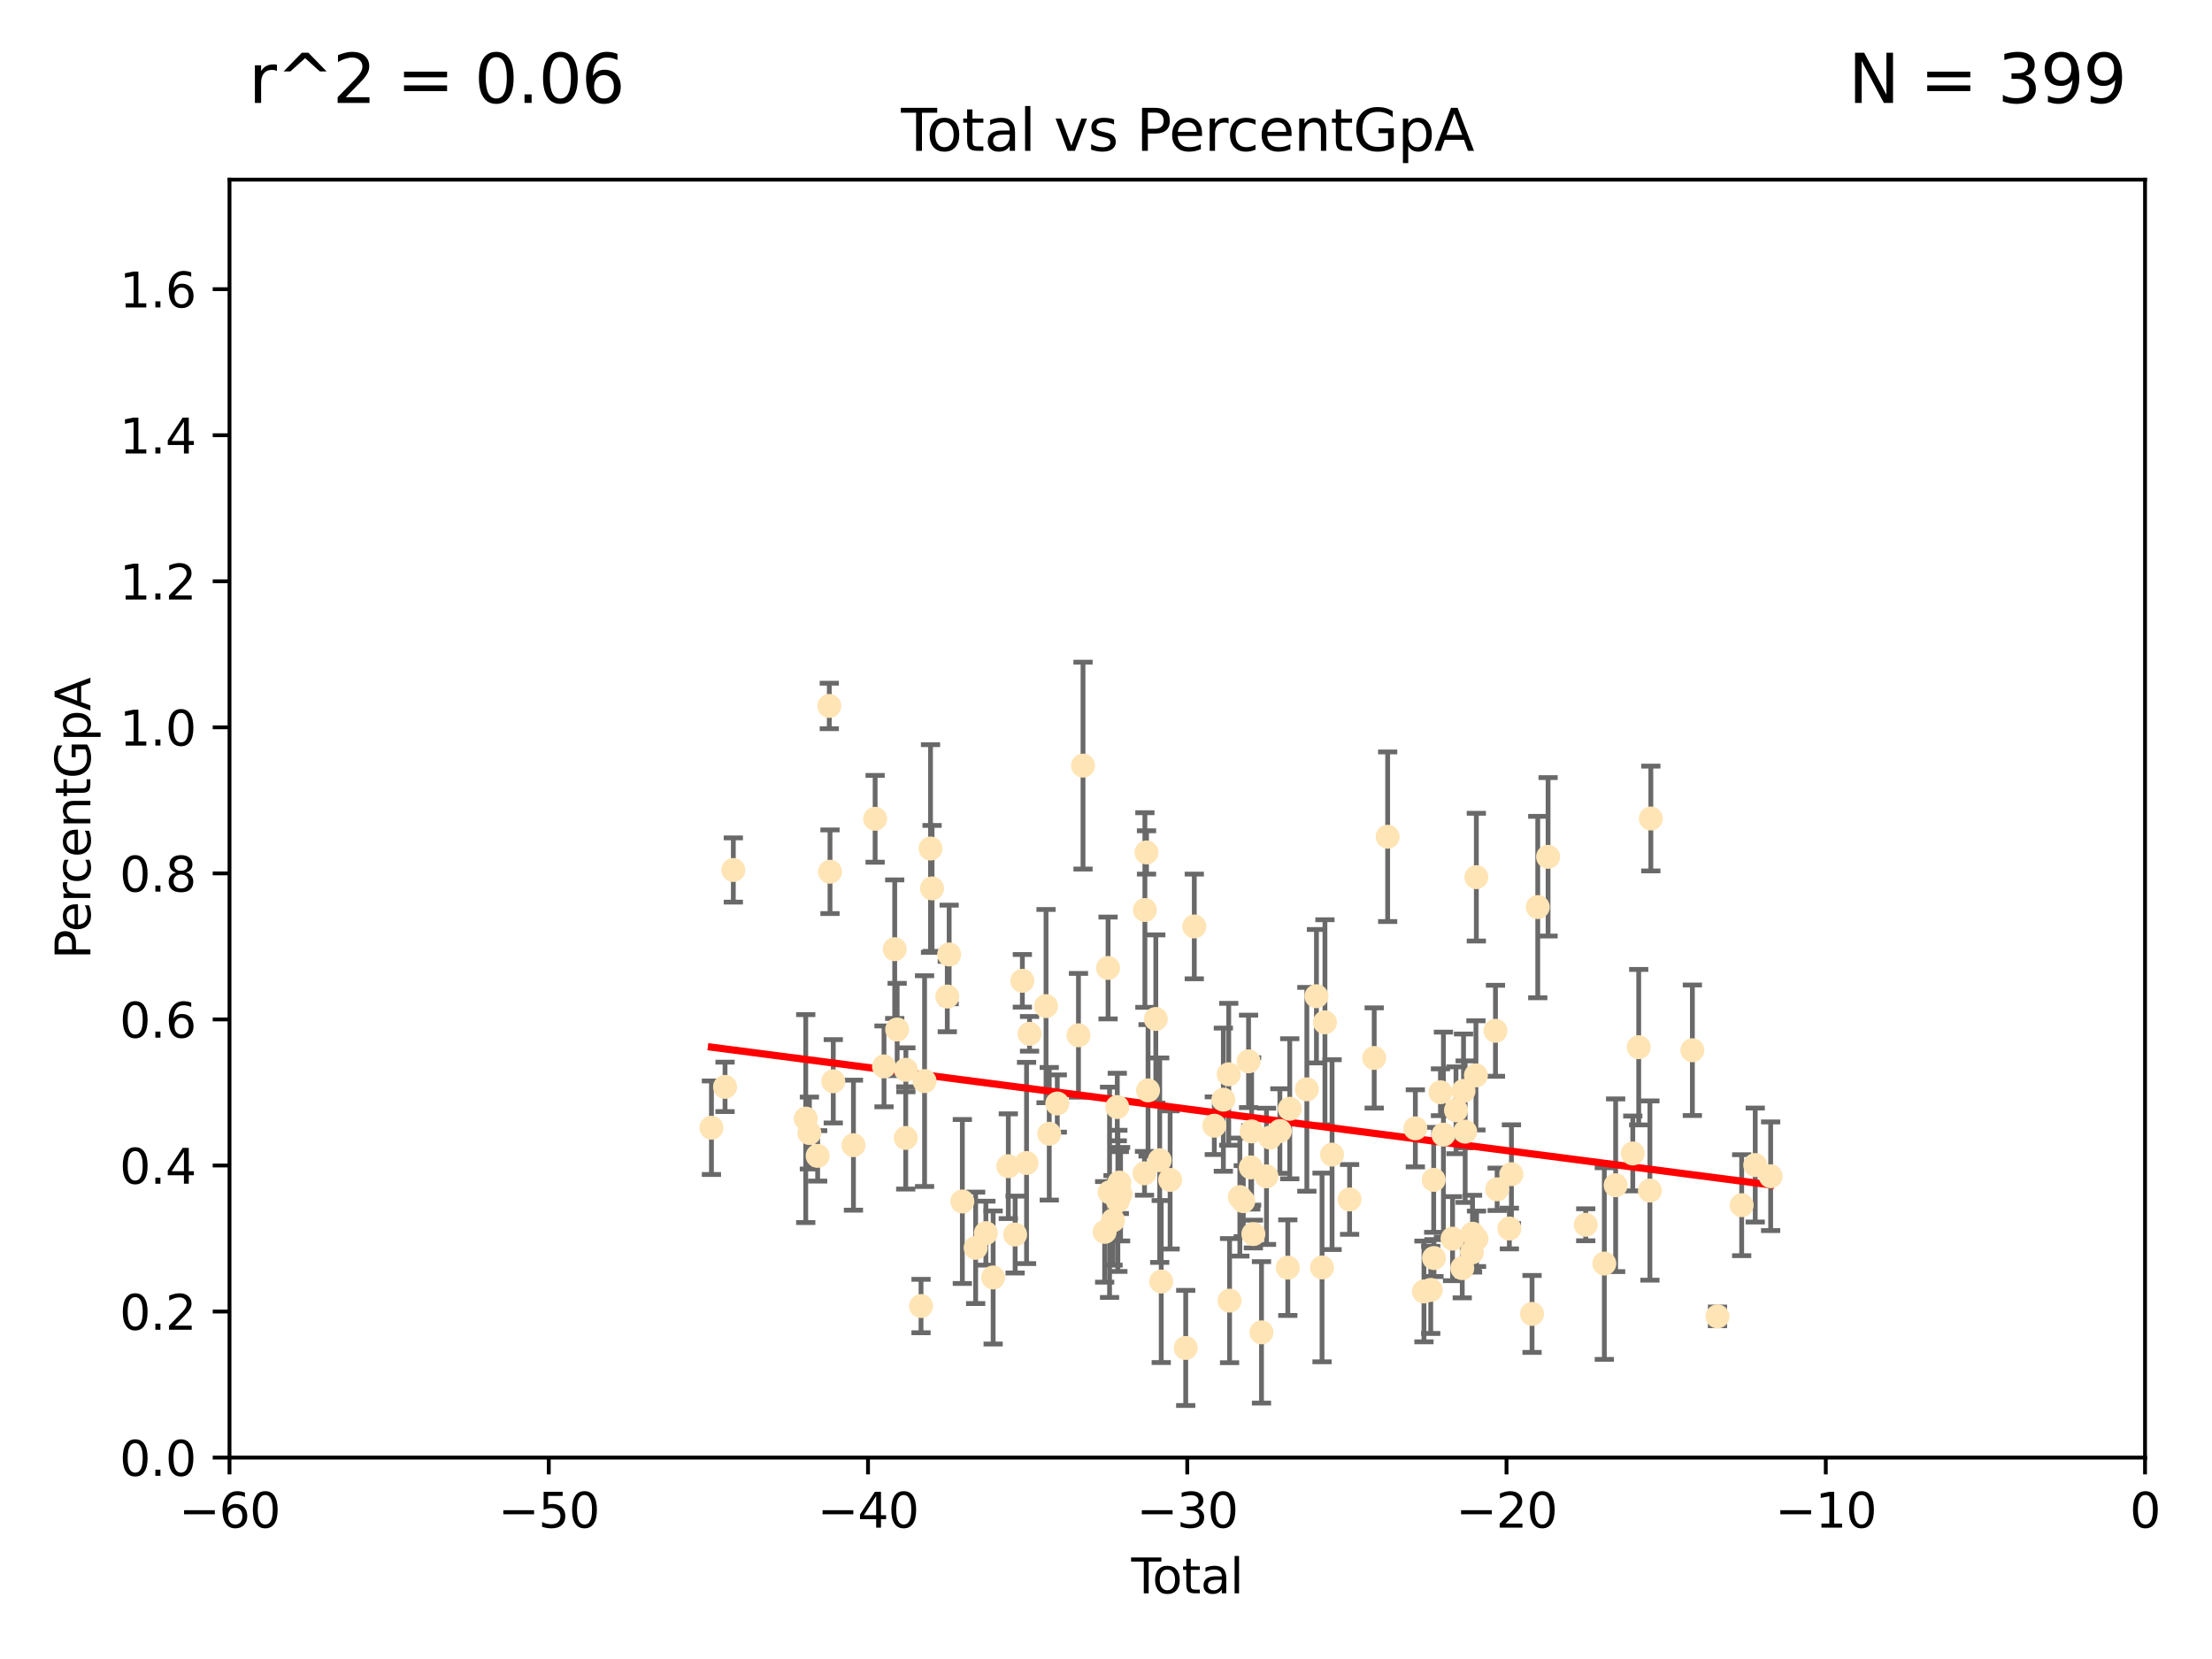 <?xml version="1.0" encoding="utf-8" standalone="no"?>
<!DOCTYPE svg PUBLIC "-//W3C//DTD SVG 1.1//EN"
  "http://www.w3.org/Graphics/SVG/1.1/DTD/svg11.dtd">
<svg xmlns:xlink="http://www.w3.org/1999/xlink" width="460.8pt" height="345.6pt" viewBox="0 0 460.8 345.6" xmlns="http://www.w3.org/2000/svg" version="1.1">
 <defs>
  <style type="text/css">*{stroke-linejoin: round; stroke-linecap: butt}</style>
 </defs>
 <g id="figure_1">
  <g id="patch_1">
   <path d="M 0 345.6 
L 460.8 345.6 
L 460.8 0 
L 0 0 
z
" style="fill: #ffffff"/>
  </g>
  <g id="axes_1">
   <g id="patch_2">
    <path d="M 47.81 303.64 
L 446.85 303.64 
L 446.85 37.422 
L 47.81 37.422 
z
" style="fill: #ffffff"/>
   </g>
   <g id="PathCollection_1">
    <defs>
     <path id="m06ba6f1dc1" d="M 0 1.118 
C 0.297 1.118 0.581 1 0.791 0.791 
C 1 0.581 1.118 0.297 1.118 0 
C 1.118 -0.297 1 -0.581 0.791 -0.791 
C 0.581 -1 0.297 -1.118 0 -1.118 
C -0.297 -1.118 -0.581 -1 -0.791 -0.791 
C -1 -0.581 -1.118 -0.297 -1.118 0 
C -1.118 0.297 -1 0.581 -0.791 0.791 
C -0.581 1 -0.297 1.118 0 1.118 
z
" style="stroke: #ffe4b5"/>
    </defs>
    <g clip-path="url(#p633f280fc2)">
     <use xlink:href="#m06ba6f1dc1" x="148.206" y="234.928" style="fill: #ffe4b5; stroke: #ffe4b5"/>
     <use xlink:href="#m06ba6f1dc1" x="151.04" y="226.414" style="fill: #ffe4b5; stroke: #ffe4b5"/>
     <use xlink:href="#m06ba6f1dc1" x="152.767" y="181.237" style="fill: #ffe4b5; stroke: #ffe4b5"/>
     <use xlink:href="#m06ba6f1dc1" x="167.851" y="233.023" style="fill: #ffe4b5; stroke: #ffe4b5"/>
     <use xlink:href="#m06ba6f1dc1" x="168.611" y="236.027" style="fill: #ffe4b5; stroke: #ffe4b5"/>
     <use xlink:href="#m06ba6f1dc1" x="170.331" y="240.789" style="fill: #ffe4b5; stroke: #ffe4b5"/>
     <use xlink:href="#m06ba6f1dc1" x="172.757" y="147.062" style="fill: #ffe4b5; stroke: #ffe4b5"/>
     <use xlink:href="#m06ba6f1dc1" x="172.906" y="181.598" style="fill: #ffe4b5; stroke: #ffe4b5"/>
     <use xlink:href="#m06ba6f1dc1" x="173.585" y="225.252" style="fill: #ffe4b5; stroke: #ffe4b5"/>
     <use xlink:href="#m06ba6f1dc1" x="177.789" y="238.559" style="fill: #ffe4b5; stroke: #ffe4b5"/>
     <use xlink:href="#m06ba6f1dc1" x="182.306" y="170.572" style="fill: #ffe4b5; stroke: #ffe4b5"/>
     <use xlink:href="#m06ba6f1dc1" x="184.155" y="222.148" style="fill: #ffe4b5; stroke: #ffe4b5"/>
     <use xlink:href="#m06ba6f1dc1" x="186.386" y="197.733" style="fill: #ffe4b5; stroke: #ffe4b5"/>
     <use xlink:href="#m06ba6f1dc1" x="186.895" y="214.46" style="fill: #ffe4b5; stroke: #ffe4b5"/>
     <use xlink:href="#m06ba6f1dc1" x="188.68" y="237.052" style="fill: #ffe4b5; stroke: #ffe4b5"/>
     <use xlink:href="#m06ba6f1dc1" x="188.71" y="222.859" style="fill: #ffe4b5; stroke: #ffe4b5"/>
     <use xlink:href="#m06ba6f1dc1" x="191.867" y="272.074" style="fill: #ffe4b5; stroke: #ffe4b5"/>
     <use xlink:href="#m06ba6f1dc1" x="192.603" y="225.216" style="fill: #ffe4b5; stroke: #ffe4b5"/>
     <use xlink:href="#m06ba6f1dc1" x="193.845" y="176.762" style="fill: #ffe4b5; stroke: #ffe4b5"/>
     <use xlink:href="#m06ba6f1dc1" x="194.168" y="185.069" style="fill: #ffe4b5; stroke: #ffe4b5"/>
     <use xlink:href="#m06ba6f1dc1" x="197.337" y="207.595" style="fill: #ffe4b5; stroke: #ffe4b5"/>
     <use xlink:href="#m06ba6f1dc1" x="197.729" y="198.831" style="fill: #ffe4b5; stroke: #ffe4b5"/>
     <use xlink:href="#m06ba6f1dc1" x="200.473" y="250.291" style="fill: #ffe4b5; stroke: #ffe4b5"/>
     <use xlink:href="#m06ba6f1dc1" x="203.247" y="259.947" style="fill: #ffe4b5; stroke: #ffe4b5"/>
     <use xlink:href="#m06ba6f1dc1" x="205.376" y="256.885" style="fill: #ffe4b5; stroke: #ffe4b5"/>
     <use xlink:href="#m06ba6f1dc1" x="206.889" y="266.122" style="fill: #ffe4b5; stroke: #ffe4b5"/>
     <use xlink:href="#m06ba6f1dc1" x="210.048" y="242.944" style="fill: #ffe4b5; stroke: #ffe4b5"/>
     <use xlink:href="#m06ba6f1dc1" x="211.468" y="257.181" style="fill: #ffe4b5; stroke: #ffe4b5"/>
     <use xlink:href="#m06ba6f1dc1" x="212.976" y="204.319" style="fill: #ffe4b5; stroke: #ffe4b5"/>
     <use xlink:href="#m06ba6f1dc1" x="213.851" y="242.268" style="fill: #ffe4b5; stroke: #ffe4b5"/>
     <use xlink:href="#m06ba6f1dc1" x="214.473" y="215.367" style="fill: #ffe4b5; stroke: #ffe4b5"/>
     <use xlink:href="#m06ba6f1dc1" x="217.909" y="209.591" style="fill: #ffe4b5; stroke: #ffe4b5"/>
     <use xlink:href="#m06ba6f1dc1" x="218.579" y="236.184" style="fill: #ffe4b5; stroke: #ffe4b5"/>
     <use xlink:href="#m06ba6f1dc1" x="220.253" y="229.882" style="fill: #ffe4b5; stroke: #ffe4b5"/>
     <use xlink:href="#m06ba6f1dc1" x="224.665" y="215.668" style="fill: #ffe4b5; stroke: #ffe4b5"/>
     <use xlink:href="#m06ba6f1dc1" x="225.612" y="159.492" style="fill: #ffe4b5; stroke: #ffe4b5"/>
     <use xlink:href="#m06ba6f1dc1" x="230.121" y="256.621" style="fill: #ffe4b5; stroke: #ffe4b5"/>
     <use xlink:href="#m06ba6f1dc1" x="230.83" y="201.648" style="fill: #ffe4b5; stroke: #ffe4b5"/>
     <use xlink:href="#m06ba6f1dc1" x="231.142" y="248.376" style="fill: #ffe4b5; stroke: #ffe4b5"/>
     <use xlink:href="#m06ba6f1dc1" x="231.867" y="254.219" style="fill: #ffe4b5; stroke: #ffe4b5"/>
     <use xlink:href="#m06ba6f1dc1" x="232.75" y="230.613" style="fill: #ffe4b5; stroke: #ffe4b5"/>
     <use xlink:href="#m06ba6f1dc1" x="232.872" y="250.158" style="fill: #ffe4b5; stroke: #ffe4b5"/>
     <use xlink:href="#m06ba6f1dc1" x="233.178" y="246.353" style="fill: #ffe4b5; stroke: #ffe4b5"/>
     <use xlink:href="#m06ba6f1dc1" x="233.435" y="248.768" style="fill: #ffe4b5; stroke: #ffe4b5"/>
     <use xlink:href="#m06ba6f1dc1" x="238.421" y="244.427" style="fill: #ffe4b5; stroke: #ffe4b5"/>
     <use xlink:href="#m06ba6f1dc1" x="238.503" y="189.576" style="fill: #ffe4b5; stroke: #ffe4b5"/>
     <use xlink:href="#m06ba6f1dc1" x="238.837" y="177.578" style="fill: #ffe4b5; stroke: #ffe4b5"/>
     <use xlink:href="#m06ba6f1dc1" x="239.16" y="227.144" style="fill: #ffe4b5; stroke: #ffe4b5"/>
     <use xlink:href="#m06ba6f1dc1" x="240.776" y="212.272" style="fill: #ffe4b5; stroke: #ffe4b5"/>
     <use xlink:href="#m06ba6f1dc1" x="241.588" y="241.688" style="fill: #ffe4b5; stroke: #ffe4b5"/>
     <use xlink:href="#m06ba6f1dc1" x="241.907" y="266.968" style="fill: #ffe4b5; stroke: #ffe4b5"/>
     <use xlink:href="#m06ba6f1dc1" x="243.757" y="245.796" style="fill: #ffe4b5; stroke: #ffe4b5"/>
     <use xlink:href="#m06ba6f1dc1" x="247.007" y="280.799" style="fill: #ffe4b5; stroke: #ffe4b5"/>
     <use xlink:href="#m06ba6f1dc1" x="248.794" y="192.995" style="fill: #ffe4b5; stroke: #ffe4b5"/>
     <use xlink:href="#m06ba6f1dc1" x="252.963" y="234.502" style="fill: #ffe4b5; stroke: #ffe4b5"/>
     <use xlink:href="#m06ba6f1dc1" x="254.846" y="229.083" style="fill: #ffe4b5; stroke: #ffe4b5"/>
     <use xlink:href="#m06ba6f1dc1" x="255.967" y="223.792" style="fill: #ffe4b5; stroke: #ffe4b5"/>
     <use xlink:href="#m06ba6f1dc1" x="256.143" y="270.944" style="fill: #ffe4b5; stroke: #ffe4b5"/>
     <use xlink:href="#m06ba6f1dc1" x="258.283" y="249.371" style="fill: #ffe4b5; stroke: #ffe4b5"/>
     <use xlink:href="#m06ba6f1dc1" x="259.001" y="250.221" style="fill: #ffe4b5; stroke: #ffe4b5"/>
     <use xlink:href="#m06ba6f1dc1" x="260.099" y="221.1" style="fill: #ffe4b5; stroke: #ffe4b5"/>
     <use xlink:href="#m06ba6f1dc1" x="260.567" y="243.19" style="fill: #ffe4b5; stroke: #ffe4b5"/>
     <use xlink:href="#m06ba6f1dc1" x="260.734" y="235.698" style="fill: #ffe4b5; stroke: #ffe4b5"/>
     <use xlink:href="#m06ba6f1dc1" x="261.098" y="257.073" style="fill: #ffe4b5; stroke: #ffe4b5"/>
     <use xlink:href="#m06ba6f1dc1" x="262.792" y="277.552" style="fill: #ffe4b5; stroke: #ffe4b5"/>
     <use xlink:href="#m06ba6f1dc1" x="263.835" y="245.05" style="fill: #ffe4b5; stroke: #ffe4b5"/>
     <use xlink:href="#m06ba6f1dc1" x="264.589" y="236.98" style="fill: #ffe4b5; stroke: #ffe4b5"/>
     <use xlink:href="#m06ba6f1dc1" x="266.623" y="235.617" style="fill: #ffe4b5; stroke: #ffe4b5"/>
     <use xlink:href="#m06ba6f1dc1" x="268.274" y="264.076" style="fill: #ffe4b5; stroke: #ffe4b5"/>
     <use xlink:href="#m06ba6f1dc1" x="268.678" y="230.977" style="fill: #ffe4b5; stroke: #ffe4b5"/>
     <use xlink:href="#m06ba6f1dc1" x="272.241" y="226.923" style="fill: #ffe4b5; stroke: #ffe4b5"/>
     <use xlink:href="#m06ba6f1dc1" x="274.241" y="207.528" style="fill: #ffe4b5; stroke: #ffe4b5"/>
     <use xlink:href="#m06ba6f1dc1" x="275.404" y="264.033" style="fill: #ffe4b5; stroke: #ffe4b5"/>
     <use xlink:href="#m06ba6f1dc1" x="276.01" y="212.968" style="fill: #ffe4b5; stroke: #ffe4b5"/>
     <use xlink:href="#m06ba6f1dc1" x="277.495" y="240.529" style="fill: #ffe4b5; stroke: #ffe4b5"/>
     <use xlink:href="#m06ba6f1dc1" x="281.147" y="249.865" style="fill: #ffe4b5; stroke: #ffe4b5"/>
     <use xlink:href="#m06ba6f1dc1" x="286.274" y="220.391" style="fill: #ffe4b5; stroke: #ffe4b5"/>
     <use xlink:href="#m06ba6f1dc1" x="289.076" y="174.306" style="fill: #ffe4b5; stroke: #ffe4b5"/>
     <use xlink:href="#m06ba6f1dc1" x="294.842" y="235.053" style="fill: #ffe4b5; stroke: #ffe4b5"/>
     <use xlink:href="#m06ba6f1dc1" x="296.637" y="269.033" style="fill: #ffe4b5; stroke: #ffe4b5"/>
     <use xlink:href="#m06ba6f1dc1" x="298.047" y="268.711" style="fill: #ffe4b5; stroke: #ffe4b5"/>
     <use xlink:href="#m06ba6f1dc1" x="298.665" y="245.787" style="fill: #ffe4b5; stroke: #ffe4b5"/>
     <use xlink:href="#m06ba6f1dc1" x="298.724" y="262.073" style="fill: #ffe4b5; stroke: #ffe4b5"/>
     <use xlink:href="#m06ba6f1dc1" x="300.077" y="227.531" style="fill: #ffe4b5; stroke: #ffe4b5"/>
     <use xlink:href="#m06ba6f1dc1" x="300.695" y="236.361" style="fill: #ffe4b5; stroke: #ffe4b5"/>
     <use xlink:href="#m06ba6f1dc1" x="302.596" y="258.032" style="fill: #ffe4b5; stroke: #ffe4b5"/>
     <use xlink:href="#m06ba6f1dc1" x="303.309" y="231.288" style="fill: #ffe4b5; stroke: #ffe4b5"/>
     <use xlink:href="#m06ba6f1dc1" x="304.615" y="264.175" style="fill: #ffe4b5; stroke: #ffe4b5"/>
     <use xlink:href="#m06ba6f1dc1" x="304.88" y="227.255" style="fill: #ffe4b5; stroke: #ffe4b5"/>
     <use xlink:href="#m06ba6f1dc1" x="305.223" y="235.747" style="fill: #ffe4b5; stroke: #ffe4b5"/>
     <use xlink:href="#m06ba6f1dc1" x="306.623" y="260.899" style="fill: #ffe4b5; stroke: #ffe4b5"/>
     <use xlink:href="#m06ba6f1dc1" x="306.755" y="257.004" style="fill: #ffe4b5; stroke: #ffe4b5"/>
     <use xlink:href="#m06ba6f1dc1" x="307.463" y="224.022" style="fill: #ffe4b5; stroke: #ffe4b5"/>
     <use xlink:href="#m06ba6f1dc1" x="307.548" y="182.725" style="fill: #ffe4b5; stroke: #ffe4b5"/>
     <use xlink:href="#m06ba6f1dc1" x="307.585" y="258.063" style="fill: #ffe4b5; stroke: #ffe4b5"/>
     <use xlink:href="#m06ba6f1dc1" x="311.536" y="214.73" style="fill: #ffe4b5; stroke: #ffe4b5"/>
     <use xlink:href="#m06ba6f1dc1" x="311.881" y="247.755" style="fill: #ffe4b5; stroke: #ffe4b5"/>
     <use xlink:href="#m06ba6f1dc1" x="314.429" y="255.923" style="fill: #ffe4b5; stroke: #ffe4b5"/>
     <use xlink:href="#m06ba6f1dc1" x="314.859" y="244.605" style="fill: #ffe4b5; stroke: #ffe4b5"/>
     <use xlink:href="#m06ba6f1dc1" x="319.153" y="273.716" style="fill: #ffe4b5; stroke: #ffe4b5"/>
     <use xlink:href="#m06ba6f1dc1" x="320.343" y="188.957" style="fill: #ffe4b5; stroke: #ffe4b5"/>
     <use xlink:href="#m06ba6f1dc1" x="322.493" y="178.492" style="fill: #ffe4b5; stroke: #ffe4b5"/>
     <use xlink:href="#m06ba6f1dc1" x="330.338" y="255.144" style="fill: #ffe4b5; stroke: #ffe4b5"/>
     <use xlink:href="#m06ba6f1dc1" x="334.21" y="263.22" style="fill: #ffe4b5; stroke: #ffe4b5"/>
     <use xlink:href="#m06ba6f1dc1" x="336.569" y="246.914" style="fill: #ffe4b5; stroke: #ffe4b5"/>
     <use xlink:href="#m06ba6f1dc1" x="340.141" y="240.286" style="fill: #ffe4b5; stroke: #ffe4b5"/>
     <use xlink:href="#m06ba6f1dc1" x="341.376" y="218.147" style="fill: #ffe4b5; stroke: #ffe4b5"/>
     <use xlink:href="#m06ba6f1dc1" x="343.707" y="248.011" style="fill: #ffe4b5; stroke: #ffe4b5"/>
     <use xlink:href="#m06ba6f1dc1" x="343.9" y="170.51" style="fill: #ffe4b5; stroke: #ffe4b5"/>
     <use xlink:href="#m06ba6f1dc1" x="352.552" y="218.784" style="fill: #ffe4b5; stroke: #ffe4b5"/>
     <use xlink:href="#m06ba6f1dc1" x="357.784" y="274.227" style="fill: #ffe4b5; stroke: #ffe4b5"/>
     <use xlink:href="#m06ba6f1dc1" x="362.824" y="251.062" style="fill: #ffe4b5; stroke: #ffe4b5"/>
     <use xlink:href="#m06ba6f1dc1" x="365.647" y="242.699" style="fill: #ffe4b5; stroke: #ffe4b5"/>
     <use xlink:href="#m06ba6f1dc1" x="368.86" y="245.035" style="fill: #ffe4b5; stroke: #ffe4b5"/>
    </g>
   </g>
   <g id="matplotlib.axis_1">
    <g id="xtick_1">
     <g id="line2d_1">
      <defs>
       <path id="mc8ad406b3b" d="M 0 0 
L 0 3.5 
" style="stroke: #000000; stroke-width: 0.8"/>
      </defs>
      <g>
       <use xlink:href="#mc8ad406b3b" x="47.81" y="303.64" style="stroke: #000000; stroke-width: 0.8"/>
      </g>
     </g>
     <g id="text_1">
      <!-- −60 -->
      <g transform="translate(37.258 318.238)scale(0.1 -0.1)">
       <defs>
        <path id="DejaVuSans-2212" d="M 678 2272 
L 4684 2272 
L 4684 1741 
L 678 1741 
L 678 2272 
z
" transform="scale(0.016)"/>
        <path id="DejaVuSans-36" d="M 2113 2584 
Q 1688 2584 1439 2293 
Q 1191 2003 1191 1497 
Q 1191 994 1439 701 
Q 1688 409 2113 409 
Q 2538 409 2786 701 
Q 3034 994 3034 1497 
Q 3034 2003 2786 2293 
Q 2538 2584 2113 2584 
z
M 3366 4563 
L 3366 3988 
Q 3128 4100 2886 4159 
Q 2644 4219 2406 4219 
Q 1781 4219 1451 3797 
Q 1122 3375 1075 2522 
Q 1259 2794 1537 2939 
Q 1816 3084 2150 3084 
Q 2853 3084 3261 2657 
Q 3669 2231 3669 1497 
Q 3669 778 3244 343 
Q 2819 -91 2113 -91 
Q 1303 -91 875 529 
Q 447 1150 447 2328 
Q 447 3434 972 4092 
Q 1497 4750 2381 4750 
Q 2619 4750 2861 4703 
Q 3103 4656 3366 4563 
z
" transform="scale(0.016)"/>
        <path id="DejaVuSans-30" d="M 2034 4250 
Q 1547 4250 1301 3770 
Q 1056 3291 1056 2328 
Q 1056 1369 1301 889 
Q 1547 409 2034 409 
Q 2525 409 2770 889 
Q 3016 1369 3016 2328 
Q 3016 3291 2770 3770 
Q 2525 4250 2034 4250 
z
M 2034 4750 
Q 2819 4750 3233 4129 
Q 3647 3509 3647 2328 
Q 3647 1150 3233 529 
Q 2819 -91 2034 -91 
Q 1250 -91 836 529 
Q 422 1150 422 2328 
Q 422 3509 836 4129 
Q 1250 4750 2034 4750 
z
" transform="scale(0.016)"/>
       </defs>
       <use xlink:href="#DejaVuSans-2212"/>
       <use xlink:href="#DejaVuSans-36" x="83.789"/>
       <use xlink:href="#DejaVuSans-30" x="147.412"/>
      </g>
     </g>
    </g>
    <g id="xtick_2">
     <g id="line2d_2">
      <g>
       <use xlink:href="#mc8ad406b3b" x="114.317" y="303.64" style="stroke: #000000; stroke-width: 0.8"/>
      </g>
     </g>
     <g id="text_2">
      <!-- −50 -->
      <g transform="translate(103.764 318.238)scale(0.1 -0.1)">
       <defs>
        <path id="DejaVuSans-35" d="M 691 4666 
L 3169 4666 
L 3169 4134 
L 1269 4134 
L 1269 2991 
Q 1406 3038 1543 3061 
Q 1681 3084 1819 3084 
Q 2600 3084 3056 2656 
Q 3513 2228 3513 1497 
Q 3513 744 3044 326 
Q 2575 -91 1722 -91 
Q 1428 -91 1123 -41 
Q 819 9 494 109 
L 494 744 
Q 775 591 1075 516 
Q 1375 441 1709 441 
Q 2250 441 2565 725 
Q 2881 1009 2881 1497 
Q 2881 1984 2565 2268 
Q 2250 2553 1709 2553 
Q 1456 2553 1204 2497 
Q 953 2441 691 2322 
L 691 4666 
z
" transform="scale(0.016)"/>
       </defs>
       <use xlink:href="#DejaVuSans-2212"/>
       <use xlink:href="#DejaVuSans-35" x="83.789"/>
       <use xlink:href="#DejaVuSans-30" x="147.412"/>
      </g>
     </g>
    </g>
    <g id="xtick_3">
     <g id="line2d_3">
      <g>
       <use xlink:href="#mc8ad406b3b" x="180.823" y="303.64" style="stroke: #000000; stroke-width: 0.8"/>
      </g>
     </g>
     <g id="text_3">
      <!-- −40 -->
      <g transform="translate(170.271 318.238)scale(0.1 -0.1)">
       <defs>
        <path id="DejaVuSans-34" d="M 2419 4116 
L 825 1625 
L 2419 1625 
L 2419 4116 
z
M 2253 4666 
L 3047 4666 
L 3047 1625 
L 3713 1625 
L 3713 1100 
L 3047 1100 
L 3047 0 
L 2419 0 
L 2419 1100 
L 313 1100 
L 313 1709 
L 2253 4666 
z
" transform="scale(0.016)"/>
       </defs>
       <use xlink:href="#DejaVuSans-2212"/>
       <use xlink:href="#DejaVuSans-34" x="83.789"/>
       <use xlink:href="#DejaVuSans-30" x="147.412"/>
      </g>
     </g>
    </g>
    <g id="xtick_4">
     <g id="line2d_4">
      <g>
       <use xlink:href="#mc8ad406b3b" x="247.33" y="303.64" style="stroke: #000000; stroke-width: 0.8"/>
      </g>
     </g>
     <g id="text_4">
      <!-- −30 -->
      <g transform="translate(236.778 318.238)scale(0.1 -0.1)">
       <defs>
        <path id="DejaVuSans-33" d="M 2597 2516 
Q 3050 2419 3304 2112 
Q 3559 1806 3559 1356 
Q 3559 666 3084 287 
Q 2609 -91 1734 -91 
Q 1441 -91 1130 -33 
Q 819 25 488 141 
L 488 750 
Q 750 597 1062 519 
Q 1375 441 1716 441 
Q 2309 441 2620 675 
Q 2931 909 2931 1356 
Q 2931 1769 2642 2001 
Q 2353 2234 1838 2234 
L 1294 2234 
L 1294 2753 
L 1863 2753 
Q 2328 2753 2575 2939 
Q 2822 3125 2822 3475 
Q 2822 3834 2567 4026 
Q 2313 4219 1838 4219 
Q 1578 4219 1281 4162 
Q 984 4106 628 3988 
L 628 4550 
Q 988 4650 1302 4700 
Q 1616 4750 1894 4750 
Q 2613 4750 3031 4423 
Q 3450 4097 3450 3541 
Q 3450 3153 3228 2886 
Q 3006 2619 2597 2516 
z
" transform="scale(0.016)"/>
       </defs>
       <use xlink:href="#DejaVuSans-2212"/>
       <use xlink:href="#DejaVuSans-33" x="83.789"/>
       <use xlink:href="#DejaVuSans-30" x="147.412"/>
      </g>
     </g>
    </g>
    <g id="xtick_5">
     <g id="line2d_5">
      <g>
       <use xlink:href="#mc8ad406b3b" x="313.837" y="303.64" style="stroke: #000000; stroke-width: 0.8"/>
      </g>
     </g>
     <g id="text_5">
      <!-- −20 -->
      <g transform="translate(303.284 318.238)scale(0.1 -0.1)">
       <defs>
        <path id="DejaVuSans-32" d="M 1228 531 
L 3431 531 
L 3431 0 
L 469 0 
L 469 531 
Q 828 903 1448 1529 
Q 2069 2156 2228 2338 
Q 2531 2678 2651 2914 
Q 2772 3150 2772 3378 
Q 2772 3750 2511 3984 
Q 2250 4219 1831 4219 
Q 1534 4219 1204 4116 
Q 875 4013 500 3803 
L 500 4441 
Q 881 4594 1212 4672 
Q 1544 4750 1819 4750 
Q 2544 4750 2975 4387 
Q 3406 4025 3406 3419 
Q 3406 3131 3298 2873 
Q 3191 2616 2906 2266 
Q 2828 2175 2409 1742 
Q 1991 1309 1228 531 
z
" transform="scale(0.016)"/>
       </defs>
       <use xlink:href="#DejaVuSans-2212"/>
       <use xlink:href="#DejaVuSans-32" x="83.789"/>
       <use xlink:href="#DejaVuSans-30" x="147.412"/>
      </g>
     </g>
    </g>
    <g id="xtick_6">
     <g id="line2d_6">
      <g>
       <use xlink:href="#mc8ad406b3b" x="380.343" y="303.64" style="stroke: #000000; stroke-width: 0.8"/>
      </g>
     </g>
     <g id="text_6">
      <!-- −10 -->
      <g transform="translate(369.791 318.238)scale(0.1 -0.1)">
       <defs>
        <path id="DejaVuSans-31" d="M 794 531 
L 1825 531 
L 1825 4091 
L 703 3866 
L 703 4441 
L 1819 4666 
L 2450 4666 
L 2450 531 
L 3481 531 
L 3481 0 
L 794 0 
L 794 531 
z
" transform="scale(0.016)"/>
       </defs>
       <use xlink:href="#DejaVuSans-2212"/>
       <use xlink:href="#DejaVuSans-31" x="83.789"/>
       <use xlink:href="#DejaVuSans-30" x="147.412"/>
      </g>
     </g>
    </g>
    <g id="xtick_7">
     <g id="line2d_7">
      <g>
       <use xlink:href="#mc8ad406b3b" x="446.85" y="303.64" style="stroke: #000000; stroke-width: 0.8"/>
      </g>
     </g>
     <g id="text_7">
      <!-- 0 -->
      <g transform="translate(443.669 318.238)scale(0.1 -0.1)">
       <use xlink:href="#DejaVuSans-30"/>
      </g>
     </g>
    </g>
    <g id="text_8">
     <!-- Total -->
     <g transform="translate(235.653 331.917)scale(0.1 -0.1)">
      <defs>
       <path id="DejaVuSans-54" d="M -19 4666 
L 3928 4666 
L 3928 4134 
L 2272 4134 
L 2272 0 
L 1638 0 
L 1638 4134 
L -19 4134 
L -19 4666 
z
" transform="scale(0.016)"/>
       <path id="DejaVuSans-6f" d="M 1959 3097 
Q 1497 3097 1228 2736 
Q 959 2375 959 1747 
Q 959 1119 1226 758 
Q 1494 397 1959 397 
Q 2419 397 2687 759 
Q 2956 1122 2956 1747 
Q 2956 2369 2687 2733 
Q 2419 3097 1959 3097 
z
M 1959 3584 
Q 2709 3584 3137 3096 
Q 3566 2609 3566 1747 
Q 3566 888 3137 398 
Q 2709 -91 1959 -91 
Q 1206 -91 779 398 
Q 353 888 353 1747 
Q 353 2609 779 3096 
Q 1206 3584 1959 3584 
z
" transform="scale(0.016)"/>
       <path id="DejaVuSans-74" d="M 1172 4494 
L 1172 3500 
L 2356 3500 
L 2356 3053 
L 1172 3053 
L 1172 1153 
Q 1172 725 1289 603 
Q 1406 481 1766 481 
L 2356 481 
L 2356 0 
L 1766 0 
Q 1100 0 847 248 
Q 594 497 594 1153 
L 594 3053 
L 172 3053 
L 172 3500 
L 594 3500 
L 594 4494 
L 1172 4494 
z
" transform="scale(0.016)"/>
       <path id="DejaVuSans-61" d="M 2194 1759 
Q 1497 1759 1228 1600 
Q 959 1441 959 1056 
Q 959 750 1161 570 
Q 1363 391 1709 391 
Q 2188 391 2477 730 
Q 2766 1069 2766 1631 
L 2766 1759 
L 2194 1759 
z
M 3341 1997 
L 3341 0 
L 2766 0 
L 2766 531 
Q 2569 213 2275 61 
Q 1981 -91 1556 -91 
Q 1019 -91 701 211 
Q 384 513 384 1019 
Q 384 1609 779 1909 
Q 1175 2209 1959 2209 
L 2766 2209 
L 2766 2266 
Q 2766 2663 2505 2880 
Q 2244 3097 1772 3097 
Q 1472 3097 1187 3025 
Q 903 2953 641 2809 
L 641 3341 
Q 956 3463 1253 3523 
Q 1550 3584 1831 3584 
Q 2591 3584 2966 3190 
Q 3341 2797 3341 1997 
z
" transform="scale(0.016)"/>
       <path id="DejaVuSans-6c" d="M 603 4863 
L 1178 4863 
L 1178 0 
L 603 0 
L 603 4863 
z
" transform="scale(0.016)"/>
      </defs>
      <use xlink:href="#DejaVuSans-54"/>
      <use xlink:href="#DejaVuSans-6f" x="44.084"/>
      <use xlink:href="#DejaVuSans-74" x="105.266"/>
      <use xlink:href="#DejaVuSans-61" x="144.475"/>
      <use xlink:href="#DejaVuSans-6c" x="205.754"/>
     </g>
    </g>
   </g>
   <g id="matplotlib.axis_2">
    <g id="ytick_1">
     <g id="line2d_8">
      <defs>
       <path id="mf8d6a65b59" d="M 0 0 
L -3.5 0 
" style="stroke: #000000; stroke-width: 0.8"/>
      </defs>
      <g>
       <use xlink:href="#mf8d6a65b59" x="47.81" y="303.64" style="stroke: #000000; stroke-width: 0.8"/>
      </g>
     </g>
     <g id="text_9">
      <!-- 0.0 -->
      <g transform="translate(24.907 307.439)scale(0.1 -0.1)">
       <defs>
        <path id="DejaVuSans-2e" d="M 684 794 
L 1344 794 
L 1344 0 
L 684 0 
L 684 794 
z
" transform="scale(0.016)"/>
       </defs>
       <use xlink:href="#DejaVuSans-30"/>
       <use xlink:href="#DejaVuSans-2e" x="63.623"/>
       <use xlink:href="#DejaVuSans-30" x="95.41"/>
      </g>
     </g>
    </g>
    <g id="ytick_2">
     <g id="line2d_9">
      <g>
       <use xlink:href="#mf8d6a65b59" x="47.81" y="273.215" style="stroke: #000000; stroke-width: 0.8"/>
      </g>
     </g>
     <g id="text_10">
      <!-- 0.2 -->
      <g transform="translate(24.907 277.014)scale(0.1 -0.1)">
       <use xlink:href="#DejaVuSans-30"/>
       <use xlink:href="#DejaVuSans-2e" x="63.623"/>
       <use xlink:href="#DejaVuSans-32" x="95.41"/>
      </g>
     </g>
    </g>
    <g id="ytick_3">
     <g id="line2d_10">
      <g>
       <use xlink:href="#mf8d6a65b59" x="47.81" y="242.79" style="stroke: #000000; stroke-width: 0.8"/>
      </g>
     </g>
     <g id="text_11">
      <!-- 0.4 -->
      <g transform="translate(24.907 246.589)scale(0.1 -0.1)">
       <use xlink:href="#DejaVuSans-30"/>
       <use xlink:href="#DejaVuSans-2e" x="63.623"/>
       <use xlink:href="#DejaVuSans-34" x="95.41"/>
      </g>
     </g>
    </g>
    <g id="ytick_4">
     <g id="line2d_11">
      <g>
       <use xlink:href="#mf8d6a65b59" x="47.81" y="212.365" style="stroke: #000000; stroke-width: 0.8"/>
      </g>
     </g>
     <g id="text_12">
      <!-- 0.6 -->
      <g transform="translate(24.907 216.164)scale(0.1 -0.1)">
       <use xlink:href="#DejaVuSans-30"/>
       <use xlink:href="#DejaVuSans-2e" x="63.623"/>
       <use xlink:href="#DejaVuSans-36" x="95.41"/>
      </g>
     </g>
    </g>
    <g id="ytick_5">
     <g id="line2d_12">
      <g>
       <use xlink:href="#mf8d6a65b59" x="47.81" y="181.94" style="stroke: #000000; stroke-width: 0.8"/>
      </g>
     </g>
     <g id="text_13">
      <!-- 0.8 -->
      <g transform="translate(24.907 185.739)scale(0.1 -0.1)">
       <defs>
        <path id="DejaVuSans-38" d="M 2034 2216 
Q 1584 2216 1326 1975 
Q 1069 1734 1069 1313 
Q 1069 891 1326 650 
Q 1584 409 2034 409 
Q 2484 409 2743 651 
Q 3003 894 3003 1313 
Q 3003 1734 2745 1975 
Q 2488 2216 2034 2216 
z
M 1403 2484 
Q 997 2584 770 2862 
Q 544 3141 544 3541 
Q 544 4100 942 4425 
Q 1341 4750 2034 4750 
Q 2731 4750 3128 4425 
Q 3525 4100 3525 3541 
Q 3525 3141 3298 2862 
Q 3072 2584 2669 2484 
Q 3125 2378 3379 2068 
Q 3634 1759 3634 1313 
Q 3634 634 3220 271 
Q 2806 -91 2034 -91 
Q 1263 -91 848 271 
Q 434 634 434 1313 
Q 434 1759 690 2068 
Q 947 2378 1403 2484 
z
M 1172 3481 
Q 1172 3119 1398 2916 
Q 1625 2713 2034 2713 
Q 2441 2713 2670 2916 
Q 2900 3119 2900 3481 
Q 2900 3844 2670 4047 
Q 2441 4250 2034 4250 
Q 1625 4250 1398 4047 
Q 1172 3844 1172 3481 
z
" transform="scale(0.016)"/>
       </defs>
       <use xlink:href="#DejaVuSans-30"/>
       <use xlink:href="#DejaVuSans-2e" x="63.623"/>
       <use xlink:href="#DejaVuSans-38" x="95.41"/>
      </g>
     </g>
    </g>
    <g id="ytick_6">
     <g id="line2d_13">
      <g>
       <use xlink:href="#mf8d6a65b59" x="47.81" y="151.515" style="stroke: #000000; stroke-width: 0.8"/>
      </g>
     </g>
     <g id="text_14">
      <!-- 1.0 -->
      <g transform="translate(24.907 155.315)scale(0.1 -0.1)">
       <use xlink:href="#DejaVuSans-31"/>
       <use xlink:href="#DejaVuSans-2e" x="63.623"/>
       <use xlink:href="#DejaVuSans-30" x="95.41"/>
      </g>
     </g>
    </g>
    <g id="ytick_7">
     <g id="line2d_14">
      <g>
       <use xlink:href="#mf8d6a65b59" x="47.81" y="121.09" style="stroke: #000000; stroke-width: 0.8"/>
      </g>
     </g>
     <g id="text_15">
      <!-- 1.2 -->
      <g transform="translate(24.907 124.89)scale(0.1 -0.1)">
       <use xlink:href="#DejaVuSans-31"/>
       <use xlink:href="#DejaVuSans-2e" x="63.623"/>
       <use xlink:href="#DejaVuSans-32" x="95.41"/>
      </g>
     </g>
    </g>
    <g id="ytick_8">
     <g id="line2d_15">
      <g>
       <use xlink:href="#mf8d6a65b59" x="47.81" y="90.665" style="stroke: #000000; stroke-width: 0.8"/>
      </g>
     </g>
     <g id="text_16">
      <!-- 1.4 -->
      <g transform="translate(24.907 94.465)scale(0.1 -0.1)">
       <use xlink:href="#DejaVuSans-31"/>
       <use xlink:href="#DejaVuSans-2e" x="63.623"/>
       <use xlink:href="#DejaVuSans-34" x="95.41"/>
      </g>
     </g>
    </g>
    <g id="ytick_9">
     <g id="line2d_16">
      <g>
       <use xlink:href="#mf8d6a65b59" x="47.81" y="60.241" style="stroke: #000000; stroke-width: 0.8"/>
      </g>
     </g>
     <g id="text_17">
      <!-- 1.6 -->
      <g transform="translate(24.907 64.04)scale(0.1 -0.1)">
       <use xlink:href="#DejaVuSans-31"/>
       <use xlink:href="#DejaVuSans-2e" x="63.623"/>
       <use xlink:href="#DejaVuSans-36" x="95.41"/>
      </g>
     </g>
    </g>
    <g id="text_18">
     <!-- PercentGpA -->
     <g transform="translate(18.827 199.807)rotate(-90)scale(0.1 -0.1)">
      <defs>
       <path id="DejaVuSans-50" d="M 1259 4147 
L 1259 2394 
L 2053 2394 
Q 2494 2394 2734 2622 
Q 2975 2850 2975 3272 
Q 2975 3691 2734 3919 
Q 2494 4147 2053 4147 
L 1259 4147 
z
M 628 4666 
L 2053 4666 
Q 2838 4666 3239 4311 
Q 3641 3956 3641 3272 
Q 3641 2581 3239 2228 
Q 2838 1875 2053 1875 
L 1259 1875 
L 1259 0 
L 628 0 
L 628 4666 
z
" transform="scale(0.016)"/>
       <path id="DejaVuSans-65" d="M 3597 1894 
L 3597 1613 
L 953 1613 
Q 991 1019 1311 708 
Q 1631 397 2203 397 
Q 2534 397 2845 478 
Q 3156 559 3463 722 
L 3463 178 
Q 3153 47 2828 -22 
Q 2503 -91 2169 -91 
Q 1331 -91 842 396 
Q 353 884 353 1716 
Q 353 2575 817 3079 
Q 1281 3584 2069 3584 
Q 2775 3584 3186 3129 
Q 3597 2675 3597 1894 
z
M 3022 2063 
Q 3016 2534 2758 2815 
Q 2500 3097 2075 3097 
Q 1594 3097 1305 2825 
Q 1016 2553 972 2059 
L 3022 2063 
z
" transform="scale(0.016)"/>
       <path id="DejaVuSans-72" d="M 2631 2963 
Q 2534 3019 2420 3045 
Q 2306 3072 2169 3072 
Q 1681 3072 1420 2755 
Q 1159 2438 1159 1844 
L 1159 0 
L 581 0 
L 581 3500 
L 1159 3500 
L 1159 2956 
Q 1341 3275 1631 3429 
Q 1922 3584 2338 3584 
Q 2397 3584 2469 3576 
Q 2541 3569 2628 3553 
L 2631 2963 
z
" transform="scale(0.016)"/>
       <path id="DejaVuSans-63" d="M 3122 3366 
L 3122 2828 
Q 2878 2963 2633 3030 
Q 2388 3097 2138 3097 
Q 1578 3097 1268 2742 
Q 959 2388 959 1747 
Q 959 1106 1268 751 
Q 1578 397 2138 397 
Q 2388 397 2633 464 
Q 2878 531 3122 666 
L 3122 134 
Q 2881 22 2623 -34 
Q 2366 -91 2075 -91 
Q 1284 -91 818 406 
Q 353 903 353 1747 
Q 353 2603 823 3093 
Q 1294 3584 2113 3584 
Q 2378 3584 2631 3529 
Q 2884 3475 3122 3366 
z
" transform="scale(0.016)"/>
       <path id="DejaVuSans-6e" d="M 3513 2113 
L 3513 0 
L 2938 0 
L 2938 2094 
Q 2938 2591 2744 2837 
Q 2550 3084 2163 3084 
Q 1697 3084 1428 2787 
Q 1159 2491 1159 1978 
L 1159 0 
L 581 0 
L 581 3500 
L 1159 3500 
L 1159 2956 
Q 1366 3272 1645 3428 
Q 1925 3584 2291 3584 
Q 2894 3584 3203 3211 
Q 3513 2838 3513 2113 
z
" transform="scale(0.016)"/>
       <path id="DejaVuSans-47" d="M 3809 666 
L 3809 1919 
L 2778 1919 
L 2778 2438 
L 4434 2438 
L 4434 434 
Q 4069 175 3628 42 
Q 3188 -91 2688 -91 
Q 1594 -91 976 548 
Q 359 1188 359 2328 
Q 359 3472 976 4111 
Q 1594 4750 2688 4750 
Q 3144 4750 3555 4637 
Q 3966 4525 4313 4306 
L 4313 3634 
Q 3963 3931 3569 4081 
Q 3175 4231 2741 4231 
Q 1884 4231 1454 3753 
Q 1025 3275 1025 2328 
Q 1025 1384 1454 906 
Q 1884 428 2741 428 
Q 3075 428 3337 486 
Q 3600 544 3809 666 
z
" transform="scale(0.016)"/>
       <path id="DejaVuSans-70" d="M 1159 525 
L 1159 -1331 
L 581 -1331 
L 581 3500 
L 1159 3500 
L 1159 2969 
Q 1341 3281 1617 3432 
Q 1894 3584 2278 3584 
Q 2916 3584 3314 3078 
Q 3713 2572 3713 1747 
Q 3713 922 3314 415 
Q 2916 -91 2278 -91 
Q 1894 -91 1617 61 
Q 1341 213 1159 525 
z
M 3116 1747 
Q 3116 2381 2855 2742 
Q 2594 3103 2138 3103 
Q 1681 3103 1420 2742 
Q 1159 2381 1159 1747 
Q 1159 1113 1420 752 
Q 1681 391 2138 391 
Q 2594 391 2855 752 
Q 3116 1113 3116 1747 
z
" transform="scale(0.016)"/>
       <path id="DejaVuSans-41" d="M 2188 4044 
L 1331 1722 
L 3047 1722 
L 2188 4044 
z
M 1831 4666 
L 2547 4666 
L 4325 0 
L 3669 0 
L 3244 1197 
L 1141 1197 
L 716 0 
L 50 0 
L 1831 4666 
z
" transform="scale(0.016)"/>
      </defs>
      <use xlink:href="#DejaVuSans-50"/>
      <use xlink:href="#DejaVuSans-65" x="56.678"/>
      <use xlink:href="#DejaVuSans-72" x="118.201"/>
      <use xlink:href="#DejaVuSans-63" x="157.064"/>
      <use xlink:href="#DejaVuSans-65" x="212.045"/>
      <use xlink:href="#DejaVuSans-6e" x="273.568"/>
      <use xlink:href="#DejaVuSans-74" x="336.947"/>
      <use xlink:href="#DejaVuSans-47" x="376.156"/>
      <use xlink:href="#DejaVuSans-70" x="453.646"/>
      <use xlink:href="#DejaVuSans-41" x="517.123"/>
     </g>
    </g>
   </g>
   <g id="LineCollection_1">
    <path d="M 148.206 244.668 
L 148.206 225.187 
" clip-path="url(#p633f280fc2)" style="fill: none; stroke: #696969"/>
    <path d="M 151.04 231.562 
L 151.04 221.266 
" clip-path="url(#p633f280fc2)" style="fill: none; stroke: #696969"/>
    <path d="M 152.767 187.929 
L 152.767 174.546 
" clip-path="url(#p633f280fc2)" style="fill: none; stroke: #696969"/>
    <path d="M 167.851 254.68 
L 167.851 211.367 
" clip-path="url(#p633f280fc2)" style="fill: none; stroke: #696969"/>
    <path d="M 168.611 243.518 
L 168.611 228.536 
" clip-path="url(#p633f280fc2)" style="fill: none; stroke: #696969"/>
    <path d="M 170.331 246.042 
L 170.331 235.536 
" clip-path="url(#p633f280fc2)" style="fill: none; stroke: #696969"/>
    <path d="M 172.757 151.8 
L 172.757 142.323 
" clip-path="url(#p633f280fc2)" style="fill: none; stroke: #696969"/>
    <path d="M 172.906 190.314 
L 172.906 172.883 
" clip-path="url(#p633f280fc2)" style="fill: none; stroke: #696969"/>
    <path d="M 173.585 233.936 
L 173.585 216.567 
" clip-path="url(#p633f280fc2)" style="fill: none; stroke: #696969"/>
    <path d="M 177.789 252.099 
L 177.789 225.019 
" clip-path="url(#p633f280fc2)" style="fill: none; stroke: #696969"/>
    <path d="M 182.306 179.614 
L 182.306 161.53 
" clip-path="url(#p633f280fc2)" style="fill: none; stroke: #696969"/>
    <path d="M 184.155 230.569 
L 184.155 213.727 
" clip-path="url(#p633f280fc2)" style="fill: none; stroke: #696969"/>
    <path d="M 186.386 212.165 
L 186.386 183.302 
" clip-path="url(#p633f280fc2)" style="fill: none; stroke: #696969"/>
    <path d="M 186.895 224.071 
L 186.895 204.848 
" clip-path="url(#p633f280fc2)" style="fill: none; stroke: #696969"/>
    <path d="M 188.68 247.703 
L 188.68 226.4 
" clip-path="url(#p633f280fc2)" style="fill: none; stroke: #696969"/>
    <path d="M 188.71 227.435 
L 188.71 218.284 
" clip-path="url(#p633f280fc2)" style="fill: none; stroke: #696969"/>
    <path d="M 191.867 277.636 
L 191.867 266.512 
" clip-path="url(#p633f280fc2)" style="fill: none; stroke: #696969"/>
    <path d="M 192.603 247.169 
L 192.603 203.264 
" clip-path="url(#p633f280fc2)" style="fill: none; stroke: #696969"/>
    <path d="M 193.845 198.393 
L 193.845 155.132 
" clip-path="url(#p633f280fc2)" style="fill: none; stroke: #696969"/>
    <path d="M 194.168 198.187 
L 194.168 171.951 
" clip-path="url(#p633f280fc2)" style="fill: none; stroke: #696969"/>
    <path d="M 197.337 214.93 
L 197.337 200.261 
" clip-path="url(#p633f280fc2)" style="fill: none; stroke: #696969"/>
    <path d="M 197.729 209.103 
L 197.729 188.559 
" clip-path="url(#p633f280fc2)" style="fill: none; stroke: #696969"/>
    <path d="M 200.473 267.368 
L 200.473 233.214 
" clip-path="url(#p633f280fc2)" style="fill: none; stroke: #696969"/>
    <path d="M 203.247 271.553 
L 203.247 248.341 
" clip-path="url(#p633f280fc2)" style="fill: none; stroke: #696969"/>
    <path d="M 205.376 263.543 
L 205.376 250.227 
" clip-path="url(#p633f280fc2)" style="fill: none; stroke: #696969"/>
    <path d="M 206.889 279.982 
L 206.889 252.263 
" clip-path="url(#p633f280fc2)" style="fill: none; stroke: #696969"/>
    <path d="M 210.048 253.854 
L 210.048 232.034 
" clip-path="url(#p633f280fc2)" style="fill: none; stroke: #696969"/>
    <path d="M 211.468 265.187 
L 211.468 249.175 
" clip-path="url(#p633f280fc2)" style="fill: none; stroke: #696969"/>
    <path d="M 212.976 209.8 
L 212.976 198.837 
" clip-path="url(#p633f280fc2)" style="fill: none; stroke: #696969"/>
    <path d="M 213.851 263.228 
L 213.851 221.307 
" clip-path="url(#p633f280fc2)" style="fill: none; stroke: #696969"/>
    <path d="M 214.473 218.976 
L 214.473 211.757 
" clip-path="url(#p633f280fc2)" style="fill: none; stroke: #696969"/>
    <path d="M 217.909 229.715 
L 217.909 189.466 
" clip-path="url(#p633f280fc2)" style="fill: none; stroke: #696969"/>
    <path d="M 218.579 249.994 
L 218.579 222.374 
" clip-path="url(#p633f280fc2)" style="fill: none; stroke: #696969"/>
    <path d="M 220.253 235.849 
L 220.253 223.915 
" clip-path="url(#p633f280fc2)" style="fill: none; stroke: #696969"/>
    <path d="M 224.665 228.556 
L 224.665 202.779 
" clip-path="url(#p633f280fc2)" style="fill: none; stroke: #696969"/>
    <path d="M 225.612 181.038 
L 225.612 137.946 
" clip-path="url(#p633f280fc2)" style="fill: none; stroke: #696969"/>
    <path d="M 230.121 267.095 
L 230.121 246.147 
" clip-path="url(#p633f280fc2)" style="fill: none; stroke: #696969"/>
    <path d="M 230.83 212.254 
L 230.83 191.042 
" clip-path="url(#p633f280fc2)" style="fill: none; stroke: #696969"/>
    <path d="M 231.142 270.282 
L 231.142 226.47 
" clip-path="url(#p633f280fc2)" style="fill: none; stroke: #696969"/>
    <path d="M 231.867 263.552 
L 231.867 244.886 
" clip-path="url(#p633f280fc2)" style="fill: none; stroke: #696969"/>
    <path d="M 232.75 237.648 
L 232.75 223.579 
" clip-path="url(#p633f280fc2)" style="fill: none; stroke: #696969"/>
    <path d="M 232.872 264.86 
L 232.872 235.455 
" clip-path="url(#p633f280fc2)" style="fill: none; stroke: #696969"/>
    <path d="M 233.178 252.8 
L 233.178 239.907 
" clip-path="url(#p633f280fc2)" style="fill: none; stroke: #696969"/>
    <path d="M 233.435 258.506 
L 233.435 239.03 
" clip-path="url(#p633f280fc2)" style="fill: none; stroke: #696969"/>
    <path d="M 238.421 248.987 
L 238.421 239.867 
" clip-path="url(#p633f280fc2)" style="fill: none; stroke: #696969"/>
    <path d="M 238.503 209.845 
L 238.503 169.306 
" clip-path="url(#p633f280fc2)" style="fill: none; stroke: #696969"/>
    <path d="M 238.837 182.094 
L 238.837 173.063 
" clip-path="url(#p633f280fc2)" style="fill: none; stroke: #696969"/>
    <path d="M 239.16 240.838 
L 239.16 213.451 
" clip-path="url(#p633f280fc2)" style="fill: none; stroke: #696969"/>
    <path d="M 240.776 229.793 
L 240.776 194.751 
" clip-path="url(#p633f280fc2)" style="fill: none; stroke: #696969"/>
    <path d="M 241.588 262.985 
L 241.588 220.39 
" clip-path="url(#p633f280fc2)" style="fill: none; stroke: #696969"/>
    <path d="M 241.907 283.842 
L 241.907 250.094 
" clip-path="url(#p633f280fc2)" style="fill: none; stroke: #696969"/>
    <path d="M 243.757 260.184 
L 243.757 231.408 
" clip-path="url(#p633f280fc2)" style="fill: none; stroke: #696969"/>
    <path d="M 247.007 292.79 
L 247.007 268.809 
" clip-path="url(#p633f280fc2)" style="fill: none; stroke: #696969"/>
    <path d="M 248.794 203.898 
L 248.794 182.092 
" clip-path="url(#p633f280fc2)" style="fill: none; stroke: #696969"/>
    <path d="M 252.963 240.504 
L 252.963 228.5 
" clip-path="url(#p633f280fc2)" style="fill: none; stroke: #696969"/>
    <path d="M 254.846 243.989 
L 254.846 214.178 
" clip-path="url(#p633f280fc2)" style="fill: none; stroke: #696969"/>
    <path d="M 255.967 238.566 
L 255.967 209.017 
" clip-path="url(#p633f280fc2)" style="fill: none; stroke: #696969"/>
    <path d="M 256.143 283.872 
L 256.143 258.015 
" clip-path="url(#p633f280fc2)" style="fill: none; stroke: #696969"/>
    <path d="M 258.283 261.665 
L 258.283 237.076 
" clip-path="url(#p633f280fc2)" style="fill: none; stroke: #696969"/>
    <path d="M 259.001 257.615 
L 259.001 242.828 
" clip-path="url(#p633f280fc2)" style="fill: none; stroke: #696969"/>
    <path d="M 260.099 230.723 
L 260.099 211.476 
" clip-path="url(#p633f280fc2)" style="fill: none; stroke: #696969"/>
    <path d="M 260.567 251.877 
L 260.567 234.503 
" clip-path="url(#p633f280fc2)" style="fill: none; stroke: #696969"/>
    <path d="M 260.734 251.048 
L 260.734 220.347 
" clip-path="url(#p633f280fc2)" style="fill: none; stroke: #696969"/>
    <path d="M 261.098 259.963 
L 261.098 254.184 
" clip-path="url(#p633f280fc2)" style="fill: none; stroke: #696969"/>
    <path d="M 262.792 292.285 
L 262.792 262.819 
" clip-path="url(#p633f280fc2)" style="fill: none; stroke: #696969"/>
    <path d="M 263.835 259.238 
L 263.835 230.863 
" clip-path="url(#p633f280fc2)" style="fill: none; stroke: #696969"/>
    <path d="M 264.589 237.976 
L 264.589 235.984 
" clip-path="url(#p633f280fc2)" style="fill: none; stroke: #696969"/>
    <path d="M 266.623 244.421 
L 266.623 226.814 
" clip-path="url(#p633f280fc2)" style="fill: none; stroke: #696969"/>
    <path d="M 268.274 274.033 
L 268.274 254.118 
" clip-path="url(#p633f280fc2)" style="fill: none; stroke: #696969"/>
    <path d="M 268.678 245.57 
L 268.678 216.383 
" clip-path="url(#p633f280fc2)" style="fill: none; stroke: #696969"/>
    <path d="M 272.241 248.15 
L 272.241 205.696 
" clip-path="url(#p633f280fc2)" style="fill: none; stroke: #696969"/>
    <path d="M 274.241 221.424 
L 274.241 193.632 
" clip-path="url(#p633f280fc2)" style="fill: none; stroke: #696969"/>
    <path d="M 275.404 283.685 
L 275.404 244.38 
" clip-path="url(#p633f280fc2)" style="fill: none; stroke: #696969"/>
    <path d="M 276.01 234.334 
L 276.01 191.601 
" clip-path="url(#p633f280fc2)" style="fill: none; stroke: #696969"/>
    <path d="M 277.495 260.299 
L 277.495 220.758 
" clip-path="url(#p633f280fc2)" style="fill: none; stroke: #696969"/>
    <path d="M 281.147 257.135 
L 281.147 242.594 
" clip-path="url(#p633f280fc2)" style="fill: none; stroke: #696969"/>
    <path d="M 286.274 230.83 
L 286.274 209.951 
" clip-path="url(#p633f280fc2)" style="fill: none; stroke: #696969"/>
    <path d="M 289.076 191.968 
L 289.076 156.645 
" clip-path="url(#p633f280fc2)" style="fill: none; stroke: #696969"/>
    <path d="M 294.842 243.081 
L 294.842 227.025 
" clip-path="url(#p633f280fc2)" style="fill: none; stroke: #696969"/>
    <path d="M 296.637 279.529 
L 296.637 258.537 
" clip-path="url(#p633f280fc2)" style="fill: none; stroke: #696969"/>
    <path d="M 298.047 277.782 
L 298.047 259.639 
" clip-path="url(#p633f280fc2)" style="fill: none; stroke: #696969"/>
    <path d="M 298.665 256.717 
L 298.665 234.857 
" clip-path="url(#p633f280fc2)" style="fill: none; stroke: #696969"/>
    <path d="M 298.724 265.924 
L 298.724 258.222 
" clip-path="url(#p633f280fc2)" style="fill: none; stroke: #696969"/>
    <path d="M 300.077 232.405 
L 300.077 222.658 
" clip-path="url(#p633f280fc2)" style="fill: none; stroke: #696969"/>
    <path d="M 300.695 257.711 
L 300.695 215.012 
" clip-path="url(#p633f280fc2)" style="fill: none; stroke: #696969"/>
    <path d="M 302.596 266.787 
L 302.596 249.277 
" clip-path="url(#p633f280fc2)" style="fill: none; stroke: #696969"/>
    <path d="M 303.309 240.331 
L 303.309 222.244 
" clip-path="url(#p633f280fc2)" style="fill: none; stroke: #696969"/>
    <path d="M 304.615 270.371 
L 304.615 257.978 
" clip-path="url(#p633f280fc2)" style="fill: none; stroke: #696969"/>
    <path d="M 304.88 239.105 
L 304.88 215.405 
" clip-path="url(#p633f280fc2)" style="fill: none; stroke: #696969"/>
    <path d="M 305.223 250.488 
L 305.223 221.006 
" clip-path="url(#p633f280fc2)" style="fill: none; stroke: #696969"/>
    <path d="M 306.623 264.15 
L 306.623 257.649 
" clip-path="url(#p633f280fc2)" style="fill: none; stroke: #696969"/>
    <path d="M 306.755 265.007 
L 306.755 249.002 
" clip-path="url(#p633f280fc2)" style="fill: none; stroke: #696969"/>
    <path d="M 307.463 235.399 
L 307.463 212.645 
" clip-path="url(#p633f280fc2)" style="fill: none; stroke: #696969"/>
    <path d="M 307.548 196.029 
L 307.548 169.421 
" clip-path="url(#p633f280fc2)" style="fill: none; stroke: #696969"/>
    <path d="M 307.585 263.838 
L 307.585 252.288 
" clip-path="url(#p633f280fc2)" style="fill: none; stroke: #696969"/>
    <path d="M 311.536 224.205 
L 311.536 205.256 
" clip-path="url(#p633f280fc2)" style="fill: none; stroke: #696969"/>
    <path d="M 311.881 252.171 
L 311.881 243.339 
" clip-path="url(#p633f280fc2)" style="fill: none; stroke: #696969"/>
    <path d="M 314.429 260.161 
L 314.429 251.684 
" clip-path="url(#p633f280fc2)" style="fill: none; stroke: #696969"/>
    <path d="M 314.859 254.89 
L 314.859 234.321 
" clip-path="url(#p633f280fc2)" style="fill: none; stroke: #696969"/>
    <path d="M 319.153 281.728 
L 319.153 265.704 
" clip-path="url(#p633f280fc2)" style="fill: none; stroke: #696969"/>
    <path d="M 320.343 207.858 
L 320.343 170.056 
" clip-path="url(#p633f280fc2)" style="fill: none; stroke: #696969"/>
    <path d="M 322.493 194.996 
L 322.493 161.989 
" clip-path="url(#p633f280fc2)" style="fill: none; stroke: #696969"/>
    <path d="M 330.338 258.476 
L 330.338 251.812 
" clip-path="url(#p633f280fc2)" style="fill: none; stroke: #696969"/>
    <path d="M 334.21 283.184 
L 334.21 243.256 
" clip-path="url(#p633f280fc2)" style="fill: none; stroke: #696969"/>
    <path d="M 336.569 264.9 
L 336.569 228.927 
" clip-path="url(#p633f280fc2)" style="fill: none; stroke: #696969"/>
    <path d="M 340.141 248.082 
L 340.141 232.49 
" clip-path="url(#p633f280fc2)" style="fill: none; stroke: #696969"/>
    <path d="M 341.376 234.34 
L 341.376 201.953 
" clip-path="url(#p633f280fc2)" style="fill: none; stroke: #696969"/>
    <path d="M 343.707 266.68 
L 343.707 229.343 
" clip-path="url(#p633f280fc2)" style="fill: none; stroke: #696969"/>
    <path d="M 343.9 181.425 
L 343.9 159.595 
" clip-path="url(#p633f280fc2)" style="fill: none; stroke: #696969"/>
    <path d="M 352.552 232.382 
L 352.552 205.187 
" clip-path="url(#p633f280fc2)" style="fill: none; stroke: #696969"/>
    <path d="M 357.784 276.178 
L 357.784 272.276 
" clip-path="url(#p633f280fc2)" style="fill: none; stroke: #696969"/>
    <path d="M 362.824 261.582 
L 362.824 240.542 
" clip-path="url(#p633f280fc2)" style="fill: none; stroke: #696969"/>
    <path d="M 365.647 254.569 
L 365.647 230.828 
" clip-path="url(#p633f280fc2)" style="fill: none; stroke: #696969"/>
    <path d="M 368.86 256.353 
L 368.86 233.717 
" clip-path="url(#p633f280fc2)" style="fill: none; stroke: #696969"/>
   </g>
   <g id="line2d_17">
    <defs>
     <path id="m3f8c3066ec" d="M 2 0 
L -2 -0 
" style="stroke: #696969"/>
    </defs>
    <g clip-path="url(#p633f280fc2)">
     <use xlink:href="#m3f8c3066ec" x="148.206" y="244.668" style="fill: #696969; stroke: #696969"/>
     <use xlink:href="#m3f8c3066ec" x="151.04" y="231.562" style="fill: #696969; stroke: #696969"/>
     <use xlink:href="#m3f8c3066ec" x="152.767" y="187.929" style="fill: #696969; stroke: #696969"/>
     <use xlink:href="#m3f8c3066ec" x="167.851" y="254.68" style="fill: #696969; stroke: #696969"/>
     <use xlink:href="#m3f8c3066ec" x="168.611" y="243.518" style="fill: #696969; stroke: #696969"/>
     <use xlink:href="#m3f8c3066ec" x="170.331" y="246.042" style="fill: #696969; stroke: #696969"/>
     <use xlink:href="#m3f8c3066ec" x="172.757" y="151.8" style="fill: #696969; stroke: #696969"/>
     <use xlink:href="#m3f8c3066ec" x="172.906" y="190.314" style="fill: #696969; stroke: #696969"/>
     <use xlink:href="#m3f8c3066ec" x="173.585" y="233.936" style="fill: #696969; stroke: #696969"/>
     <use xlink:href="#m3f8c3066ec" x="177.789" y="252.099" style="fill: #696969; stroke: #696969"/>
     <use xlink:href="#m3f8c3066ec" x="182.306" y="179.614" style="fill: #696969; stroke: #696969"/>
     <use xlink:href="#m3f8c3066ec" x="184.155" y="230.569" style="fill: #696969; stroke: #696969"/>
     <use xlink:href="#m3f8c3066ec" x="186.386" y="212.165" style="fill: #696969; stroke: #696969"/>
     <use xlink:href="#m3f8c3066ec" x="186.895" y="224.071" style="fill: #696969; stroke: #696969"/>
     <use xlink:href="#m3f8c3066ec" x="188.68" y="247.703" style="fill: #696969; stroke: #696969"/>
     <use xlink:href="#m3f8c3066ec" x="188.71" y="227.435" style="fill: #696969; stroke: #696969"/>
     <use xlink:href="#m3f8c3066ec" x="191.867" y="277.636" style="fill: #696969; stroke: #696969"/>
     <use xlink:href="#m3f8c3066ec" x="192.603" y="247.169" style="fill: #696969; stroke: #696969"/>
     <use xlink:href="#m3f8c3066ec" x="193.845" y="198.393" style="fill: #696969; stroke: #696969"/>
     <use xlink:href="#m3f8c3066ec" x="194.168" y="198.187" style="fill: #696969; stroke: #696969"/>
     <use xlink:href="#m3f8c3066ec" x="197.337" y="214.93" style="fill: #696969; stroke: #696969"/>
     <use xlink:href="#m3f8c3066ec" x="197.729" y="209.103" style="fill: #696969; stroke: #696969"/>
     <use xlink:href="#m3f8c3066ec" x="200.473" y="267.368" style="fill: #696969; stroke: #696969"/>
     <use xlink:href="#m3f8c3066ec" x="203.247" y="271.553" style="fill: #696969; stroke: #696969"/>
     <use xlink:href="#m3f8c3066ec" x="205.376" y="263.543" style="fill: #696969; stroke: #696969"/>
     <use xlink:href="#m3f8c3066ec" x="206.889" y="279.982" style="fill: #696969; stroke: #696969"/>
     <use xlink:href="#m3f8c3066ec" x="210.048" y="253.854" style="fill: #696969; stroke: #696969"/>
     <use xlink:href="#m3f8c3066ec" x="211.468" y="265.187" style="fill: #696969; stroke: #696969"/>
     <use xlink:href="#m3f8c3066ec" x="212.976" y="209.8" style="fill: #696969; stroke: #696969"/>
     <use xlink:href="#m3f8c3066ec" x="213.851" y="263.228" style="fill: #696969; stroke: #696969"/>
     <use xlink:href="#m3f8c3066ec" x="214.473" y="218.976" style="fill: #696969; stroke: #696969"/>
     <use xlink:href="#m3f8c3066ec" x="217.909" y="229.715" style="fill: #696969; stroke: #696969"/>
     <use xlink:href="#m3f8c3066ec" x="218.579" y="249.994" style="fill: #696969; stroke: #696969"/>
     <use xlink:href="#m3f8c3066ec" x="220.253" y="235.849" style="fill: #696969; stroke: #696969"/>
     <use xlink:href="#m3f8c3066ec" x="224.665" y="228.556" style="fill: #696969; stroke: #696969"/>
     <use xlink:href="#m3f8c3066ec" x="225.612" y="181.038" style="fill: #696969; stroke: #696969"/>
     <use xlink:href="#m3f8c3066ec" x="230.121" y="267.095" style="fill: #696969; stroke: #696969"/>
     <use xlink:href="#m3f8c3066ec" x="230.83" y="212.254" style="fill: #696969; stroke: #696969"/>
     <use xlink:href="#m3f8c3066ec" x="231.142" y="270.282" style="fill: #696969; stroke: #696969"/>
     <use xlink:href="#m3f8c3066ec" x="231.867" y="263.552" style="fill: #696969; stroke: #696969"/>
     <use xlink:href="#m3f8c3066ec" x="232.75" y="237.648" style="fill: #696969; stroke: #696969"/>
     <use xlink:href="#m3f8c3066ec" x="232.872" y="264.86" style="fill: #696969; stroke: #696969"/>
     <use xlink:href="#m3f8c3066ec" x="233.178" y="252.8" style="fill: #696969; stroke: #696969"/>
     <use xlink:href="#m3f8c3066ec" x="233.435" y="258.506" style="fill: #696969; stroke: #696969"/>
     <use xlink:href="#m3f8c3066ec" x="238.421" y="248.987" style="fill: #696969; stroke: #696969"/>
     <use xlink:href="#m3f8c3066ec" x="238.503" y="209.845" style="fill: #696969; stroke: #696969"/>
     <use xlink:href="#m3f8c3066ec" x="238.837" y="182.094" style="fill: #696969; stroke: #696969"/>
     <use xlink:href="#m3f8c3066ec" x="239.16" y="240.838" style="fill: #696969; stroke: #696969"/>
     <use xlink:href="#m3f8c3066ec" x="240.776" y="229.793" style="fill: #696969; stroke: #696969"/>
     <use xlink:href="#m3f8c3066ec" x="241.588" y="262.985" style="fill: #696969; stroke: #696969"/>
     <use xlink:href="#m3f8c3066ec" x="241.907" y="283.842" style="fill: #696969; stroke: #696969"/>
     <use xlink:href="#m3f8c3066ec" x="243.757" y="260.184" style="fill: #696969; stroke: #696969"/>
     <use xlink:href="#m3f8c3066ec" x="247.007" y="292.79" style="fill: #696969; stroke: #696969"/>
     <use xlink:href="#m3f8c3066ec" x="248.794" y="203.898" style="fill: #696969; stroke: #696969"/>
     <use xlink:href="#m3f8c3066ec" x="252.963" y="240.504" style="fill: #696969; stroke: #696969"/>
     <use xlink:href="#m3f8c3066ec" x="254.846" y="243.989" style="fill: #696969; stroke: #696969"/>
     <use xlink:href="#m3f8c3066ec" x="255.967" y="238.566" style="fill: #696969; stroke: #696969"/>
     <use xlink:href="#m3f8c3066ec" x="256.143" y="283.872" style="fill: #696969; stroke: #696969"/>
     <use xlink:href="#m3f8c3066ec" x="258.283" y="261.665" style="fill: #696969; stroke: #696969"/>
     <use xlink:href="#m3f8c3066ec" x="259.001" y="257.615" style="fill: #696969; stroke: #696969"/>
     <use xlink:href="#m3f8c3066ec" x="260.099" y="230.723" style="fill: #696969; stroke: #696969"/>
     <use xlink:href="#m3f8c3066ec" x="260.567" y="251.877" style="fill: #696969; stroke: #696969"/>
     <use xlink:href="#m3f8c3066ec" x="260.734" y="251.048" style="fill: #696969; stroke: #696969"/>
     <use xlink:href="#m3f8c3066ec" x="261.098" y="259.963" style="fill: #696969; stroke: #696969"/>
     <use xlink:href="#m3f8c3066ec" x="262.792" y="292.285" style="fill: #696969; stroke: #696969"/>
     <use xlink:href="#m3f8c3066ec" x="263.835" y="259.238" style="fill: #696969; stroke: #696969"/>
     <use xlink:href="#m3f8c3066ec" x="264.589" y="237.976" style="fill: #696969; stroke: #696969"/>
     <use xlink:href="#m3f8c3066ec" x="266.623" y="244.421" style="fill: #696969; stroke: #696969"/>
     <use xlink:href="#m3f8c3066ec" x="268.274" y="274.033" style="fill: #696969; stroke: #696969"/>
     <use xlink:href="#m3f8c3066ec" x="268.678" y="245.57" style="fill: #696969; stroke: #696969"/>
     <use xlink:href="#m3f8c3066ec" x="272.241" y="248.15" style="fill: #696969; stroke: #696969"/>
     <use xlink:href="#m3f8c3066ec" x="274.241" y="221.424" style="fill: #696969; stroke: #696969"/>
     <use xlink:href="#m3f8c3066ec" x="275.404" y="283.685" style="fill: #696969; stroke: #696969"/>
     <use xlink:href="#m3f8c3066ec" x="276.01" y="234.334" style="fill: #696969; stroke: #696969"/>
     <use xlink:href="#m3f8c3066ec" x="277.495" y="260.299" style="fill: #696969; stroke: #696969"/>
     <use xlink:href="#m3f8c3066ec" x="281.147" y="257.135" style="fill: #696969; stroke: #696969"/>
     <use xlink:href="#m3f8c3066ec" x="286.274" y="230.83" style="fill: #696969; stroke: #696969"/>
     <use xlink:href="#m3f8c3066ec" x="289.076" y="191.968" style="fill: #696969; stroke: #696969"/>
     <use xlink:href="#m3f8c3066ec" x="294.842" y="243.081" style="fill: #696969; stroke: #696969"/>
     <use xlink:href="#m3f8c3066ec" x="296.637" y="279.529" style="fill: #696969; stroke: #696969"/>
     <use xlink:href="#m3f8c3066ec" x="298.047" y="277.782" style="fill: #696969; stroke: #696969"/>
     <use xlink:href="#m3f8c3066ec" x="298.665" y="256.717" style="fill: #696969; stroke: #696969"/>
     <use xlink:href="#m3f8c3066ec" x="298.724" y="265.924" style="fill: #696969; stroke: #696969"/>
     <use xlink:href="#m3f8c3066ec" x="300.077" y="232.405" style="fill: #696969; stroke: #696969"/>
     <use xlink:href="#m3f8c3066ec" x="300.695" y="257.711" style="fill: #696969; stroke: #696969"/>
     <use xlink:href="#m3f8c3066ec" x="302.596" y="266.787" style="fill: #696969; stroke: #696969"/>
     <use xlink:href="#m3f8c3066ec" x="303.309" y="240.331" style="fill: #696969; stroke: #696969"/>
     <use xlink:href="#m3f8c3066ec" x="304.615" y="270.371" style="fill: #696969; stroke: #696969"/>
     <use xlink:href="#m3f8c3066ec" x="304.88" y="239.105" style="fill: #696969; stroke: #696969"/>
     <use xlink:href="#m3f8c3066ec" x="305.223" y="250.488" style="fill: #696969; stroke: #696969"/>
     <use xlink:href="#m3f8c3066ec" x="306.623" y="264.15" style="fill: #696969; stroke: #696969"/>
     <use xlink:href="#m3f8c3066ec" x="306.755" y="265.007" style="fill: #696969; stroke: #696969"/>
     <use xlink:href="#m3f8c3066ec" x="307.463" y="235.399" style="fill: #696969; stroke: #696969"/>
     <use xlink:href="#m3f8c3066ec" x="307.548" y="196.029" style="fill: #696969; stroke: #696969"/>
     <use xlink:href="#m3f8c3066ec" x="307.585" y="263.838" style="fill: #696969; stroke: #696969"/>
     <use xlink:href="#m3f8c3066ec" x="311.536" y="224.205" style="fill: #696969; stroke: #696969"/>
     <use xlink:href="#m3f8c3066ec" x="311.881" y="252.171" style="fill: #696969; stroke: #696969"/>
     <use xlink:href="#m3f8c3066ec" x="314.429" y="260.161" style="fill: #696969; stroke: #696969"/>
     <use xlink:href="#m3f8c3066ec" x="314.859" y="254.89" style="fill: #696969; stroke: #696969"/>
     <use xlink:href="#m3f8c3066ec" x="319.153" y="281.728" style="fill: #696969; stroke: #696969"/>
     <use xlink:href="#m3f8c3066ec" x="320.343" y="207.858" style="fill: #696969; stroke: #696969"/>
     <use xlink:href="#m3f8c3066ec" x="322.493" y="194.996" style="fill: #696969; stroke: #696969"/>
     <use xlink:href="#m3f8c3066ec" x="330.338" y="258.476" style="fill: #696969; stroke: #696969"/>
     <use xlink:href="#m3f8c3066ec" x="334.21" y="283.184" style="fill: #696969; stroke: #696969"/>
     <use xlink:href="#m3f8c3066ec" x="336.569" y="264.9" style="fill: #696969; stroke: #696969"/>
     <use xlink:href="#m3f8c3066ec" x="340.141" y="248.082" style="fill: #696969; stroke: #696969"/>
     <use xlink:href="#m3f8c3066ec" x="341.376" y="234.34" style="fill: #696969; stroke: #696969"/>
     <use xlink:href="#m3f8c3066ec" x="343.707" y="266.68" style="fill: #696969; stroke: #696969"/>
     <use xlink:href="#m3f8c3066ec" x="343.9" y="181.425" style="fill: #696969; stroke: #696969"/>
     <use xlink:href="#m3f8c3066ec" x="352.552" y="232.382" style="fill: #696969; stroke: #696969"/>
     <use xlink:href="#m3f8c3066ec" x="357.784" y="276.178" style="fill: #696969; stroke: #696969"/>
     <use xlink:href="#m3f8c3066ec" x="362.824" y="261.582" style="fill: #696969; stroke: #696969"/>
     <use xlink:href="#m3f8c3066ec" x="365.647" y="254.569" style="fill: #696969; stroke: #696969"/>
     <use xlink:href="#m3f8c3066ec" x="368.86" y="256.353" style="fill: #696969; stroke: #696969"/>
    </g>
   </g>
   <g id="line2d_18">
    <g clip-path="url(#p633f280fc2)">
     <use xlink:href="#m3f8c3066ec" x="148.206" y="225.187" style="fill: #696969; stroke: #696969"/>
     <use xlink:href="#m3f8c3066ec" x="151.04" y="221.266" style="fill: #696969; stroke: #696969"/>
     <use xlink:href="#m3f8c3066ec" x="152.767" y="174.546" style="fill: #696969; stroke: #696969"/>
     <use xlink:href="#m3f8c3066ec" x="167.851" y="211.367" style="fill: #696969; stroke: #696969"/>
     <use xlink:href="#m3f8c3066ec" x="168.611" y="228.536" style="fill: #696969; stroke: #696969"/>
     <use xlink:href="#m3f8c3066ec" x="170.331" y="235.536" style="fill: #696969; stroke: #696969"/>
     <use xlink:href="#m3f8c3066ec" x="172.757" y="142.323" style="fill: #696969; stroke: #696969"/>
     <use xlink:href="#m3f8c3066ec" x="172.906" y="172.883" style="fill: #696969; stroke: #696969"/>
     <use xlink:href="#m3f8c3066ec" x="173.585" y="216.567" style="fill: #696969; stroke: #696969"/>
     <use xlink:href="#m3f8c3066ec" x="177.789" y="225.019" style="fill: #696969; stroke: #696969"/>
     <use xlink:href="#m3f8c3066ec" x="182.306" y="161.53" style="fill: #696969; stroke: #696969"/>
     <use xlink:href="#m3f8c3066ec" x="184.155" y="213.727" style="fill: #696969; stroke: #696969"/>
     <use xlink:href="#m3f8c3066ec" x="186.386" y="183.302" style="fill: #696969; stroke: #696969"/>
     <use xlink:href="#m3f8c3066ec" x="186.895" y="204.848" style="fill: #696969; stroke: #696969"/>
     <use xlink:href="#m3f8c3066ec" x="188.68" y="226.4" style="fill: #696969; stroke: #696969"/>
     <use xlink:href="#m3f8c3066ec" x="188.71" y="218.284" style="fill: #696969; stroke: #696969"/>
     <use xlink:href="#m3f8c3066ec" x="191.867" y="266.512" style="fill: #696969; stroke: #696969"/>
     <use xlink:href="#m3f8c3066ec" x="192.603" y="203.264" style="fill: #696969; stroke: #696969"/>
     <use xlink:href="#m3f8c3066ec" x="193.845" y="155.132" style="fill: #696969; stroke: #696969"/>
     <use xlink:href="#m3f8c3066ec" x="194.168" y="171.951" style="fill: #696969; stroke: #696969"/>
     <use xlink:href="#m3f8c3066ec" x="197.337" y="200.261" style="fill: #696969; stroke: #696969"/>
     <use xlink:href="#m3f8c3066ec" x="197.729" y="188.559" style="fill: #696969; stroke: #696969"/>
     <use xlink:href="#m3f8c3066ec" x="200.473" y="233.214" style="fill: #696969; stroke: #696969"/>
     <use xlink:href="#m3f8c3066ec" x="203.247" y="248.341" style="fill: #696969; stroke: #696969"/>
     <use xlink:href="#m3f8c3066ec" x="205.376" y="250.227" style="fill: #696969; stroke: #696969"/>
     <use xlink:href="#m3f8c3066ec" x="206.889" y="252.263" style="fill: #696969; stroke: #696969"/>
     <use xlink:href="#m3f8c3066ec" x="210.048" y="232.034" style="fill: #696969; stroke: #696969"/>
     <use xlink:href="#m3f8c3066ec" x="211.468" y="249.175" style="fill: #696969; stroke: #696969"/>
     <use xlink:href="#m3f8c3066ec" x="212.976" y="198.837" style="fill: #696969; stroke: #696969"/>
     <use xlink:href="#m3f8c3066ec" x="213.851" y="221.307" style="fill: #696969; stroke: #696969"/>
     <use xlink:href="#m3f8c3066ec" x="214.473" y="211.757" style="fill: #696969; stroke: #696969"/>
     <use xlink:href="#m3f8c3066ec" x="217.909" y="189.466" style="fill: #696969; stroke: #696969"/>
     <use xlink:href="#m3f8c3066ec" x="218.579" y="222.374" style="fill: #696969; stroke: #696969"/>
     <use xlink:href="#m3f8c3066ec" x="220.253" y="223.915" style="fill: #696969; stroke: #696969"/>
     <use xlink:href="#m3f8c3066ec" x="224.665" y="202.779" style="fill: #696969; stroke: #696969"/>
     <use xlink:href="#m3f8c3066ec" x="225.612" y="137.946" style="fill: #696969; stroke: #696969"/>
     <use xlink:href="#m3f8c3066ec" x="230.121" y="246.147" style="fill: #696969; stroke: #696969"/>
     <use xlink:href="#m3f8c3066ec" x="230.83" y="191.042" style="fill: #696969; stroke: #696969"/>
     <use xlink:href="#m3f8c3066ec" x="231.142" y="226.47" style="fill: #696969; stroke: #696969"/>
     <use xlink:href="#m3f8c3066ec" x="231.867" y="244.886" style="fill: #696969; stroke: #696969"/>
     <use xlink:href="#m3f8c3066ec" x="232.75" y="223.579" style="fill: #696969; stroke: #696969"/>
     <use xlink:href="#m3f8c3066ec" x="232.872" y="235.455" style="fill: #696969; stroke: #696969"/>
     <use xlink:href="#m3f8c3066ec" x="233.178" y="239.907" style="fill: #696969; stroke: #696969"/>
     <use xlink:href="#m3f8c3066ec" x="233.435" y="239.03" style="fill: #696969; stroke: #696969"/>
     <use xlink:href="#m3f8c3066ec" x="238.421" y="239.867" style="fill: #696969; stroke: #696969"/>
     <use xlink:href="#m3f8c3066ec" x="238.503" y="169.306" style="fill: #696969; stroke: #696969"/>
     <use xlink:href="#m3f8c3066ec" x="238.837" y="173.063" style="fill: #696969; stroke: #696969"/>
     <use xlink:href="#m3f8c3066ec" x="239.16" y="213.451" style="fill: #696969; stroke: #696969"/>
     <use xlink:href="#m3f8c3066ec" x="240.776" y="194.751" style="fill: #696969; stroke: #696969"/>
     <use xlink:href="#m3f8c3066ec" x="241.588" y="220.39" style="fill: #696969; stroke: #696969"/>
     <use xlink:href="#m3f8c3066ec" x="241.907" y="250.094" style="fill: #696969; stroke: #696969"/>
     <use xlink:href="#m3f8c3066ec" x="243.757" y="231.408" style="fill: #696969; stroke: #696969"/>
     <use xlink:href="#m3f8c3066ec" x="247.007" y="268.809" style="fill: #696969; stroke: #696969"/>
     <use xlink:href="#m3f8c3066ec" x="248.794" y="182.092" style="fill: #696969; stroke: #696969"/>
     <use xlink:href="#m3f8c3066ec" x="252.963" y="228.5" style="fill: #696969; stroke: #696969"/>
     <use xlink:href="#m3f8c3066ec" x="254.846" y="214.178" style="fill: #696969; stroke: #696969"/>
     <use xlink:href="#m3f8c3066ec" x="255.967" y="209.017" style="fill: #696969; stroke: #696969"/>
     <use xlink:href="#m3f8c3066ec" x="256.143" y="258.015" style="fill: #696969; stroke: #696969"/>
     <use xlink:href="#m3f8c3066ec" x="258.283" y="237.076" style="fill: #696969; stroke: #696969"/>
     <use xlink:href="#m3f8c3066ec" x="259.001" y="242.828" style="fill: #696969; stroke: #696969"/>
     <use xlink:href="#m3f8c3066ec" x="260.099" y="211.476" style="fill: #696969; stroke: #696969"/>
     <use xlink:href="#m3f8c3066ec" x="260.567" y="234.503" style="fill: #696969; stroke: #696969"/>
     <use xlink:href="#m3f8c3066ec" x="260.734" y="220.347" style="fill: #696969; stroke: #696969"/>
     <use xlink:href="#m3f8c3066ec" x="261.098" y="254.184" style="fill: #696969; stroke: #696969"/>
     <use xlink:href="#m3f8c3066ec" x="262.792" y="262.819" style="fill: #696969; stroke: #696969"/>
     <use xlink:href="#m3f8c3066ec" x="263.835" y="230.863" style="fill: #696969; stroke: #696969"/>
     <use xlink:href="#m3f8c3066ec" x="264.589" y="235.984" style="fill: #696969; stroke: #696969"/>
     <use xlink:href="#m3f8c3066ec" x="266.623" y="226.814" style="fill: #696969; stroke: #696969"/>
     <use xlink:href="#m3f8c3066ec" x="268.274" y="254.118" style="fill: #696969; stroke: #696969"/>
     <use xlink:href="#m3f8c3066ec" x="268.678" y="216.383" style="fill: #696969; stroke: #696969"/>
     <use xlink:href="#m3f8c3066ec" x="272.241" y="205.696" style="fill: #696969; stroke: #696969"/>
     <use xlink:href="#m3f8c3066ec" x="274.241" y="193.632" style="fill: #696969; stroke: #696969"/>
     <use xlink:href="#m3f8c3066ec" x="275.404" y="244.38" style="fill: #696969; stroke: #696969"/>
     <use xlink:href="#m3f8c3066ec" x="276.01" y="191.601" style="fill: #696969; stroke: #696969"/>
     <use xlink:href="#m3f8c3066ec" x="277.495" y="220.758" style="fill: #696969; stroke: #696969"/>
     <use xlink:href="#m3f8c3066ec" x="281.147" y="242.594" style="fill: #696969; stroke: #696969"/>
     <use xlink:href="#m3f8c3066ec" x="286.274" y="209.951" style="fill: #696969; stroke: #696969"/>
     <use xlink:href="#m3f8c3066ec" x="289.076" y="156.645" style="fill: #696969; stroke: #696969"/>
     <use xlink:href="#m3f8c3066ec" x="294.842" y="227.025" style="fill: #696969; stroke: #696969"/>
     <use xlink:href="#m3f8c3066ec" x="296.637" y="258.537" style="fill: #696969; stroke: #696969"/>
     <use xlink:href="#m3f8c3066ec" x="298.047" y="259.639" style="fill: #696969; stroke: #696969"/>
     <use xlink:href="#m3f8c3066ec" x="298.665" y="234.857" style="fill: #696969; stroke: #696969"/>
     <use xlink:href="#m3f8c3066ec" x="298.724" y="258.222" style="fill: #696969; stroke: #696969"/>
     <use xlink:href="#m3f8c3066ec" x="300.077" y="222.658" style="fill: #696969; stroke: #696969"/>
     <use xlink:href="#m3f8c3066ec" x="300.695" y="215.012" style="fill: #696969; stroke: #696969"/>
     <use xlink:href="#m3f8c3066ec" x="302.596" y="249.277" style="fill: #696969; stroke: #696969"/>
     <use xlink:href="#m3f8c3066ec" x="303.309" y="222.244" style="fill: #696969; stroke: #696969"/>
     <use xlink:href="#m3f8c3066ec" x="304.615" y="257.978" style="fill: #696969; stroke: #696969"/>
     <use xlink:href="#m3f8c3066ec" x="304.88" y="215.405" style="fill: #696969; stroke: #696969"/>
     <use xlink:href="#m3f8c3066ec" x="305.223" y="221.006" style="fill: #696969; stroke: #696969"/>
     <use xlink:href="#m3f8c3066ec" x="306.623" y="257.649" style="fill: #696969; stroke: #696969"/>
     <use xlink:href="#m3f8c3066ec" x="306.755" y="249.002" style="fill: #696969; stroke: #696969"/>
     <use xlink:href="#m3f8c3066ec" x="307.463" y="212.645" style="fill: #696969; stroke: #696969"/>
     <use xlink:href="#m3f8c3066ec" x="307.548" y="169.421" style="fill: #696969; stroke: #696969"/>
     <use xlink:href="#m3f8c3066ec" x="307.585" y="252.288" style="fill: #696969; stroke: #696969"/>
     <use xlink:href="#m3f8c3066ec" x="311.536" y="205.256" style="fill: #696969; stroke: #696969"/>
     <use xlink:href="#m3f8c3066ec" x="311.881" y="243.339" style="fill: #696969; stroke: #696969"/>
     <use xlink:href="#m3f8c3066ec" x="314.429" y="251.684" style="fill: #696969; stroke: #696969"/>
     <use xlink:href="#m3f8c3066ec" x="314.859" y="234.321" style="fill: #696969; stroke: #696969"/>
     <use xlink:href="#m3f8c3066ec" x="319.153" y="265.704" style="fill: #696969; stroke: #696969"/>
     <use xlink:href="#m3f8c3066ec" x="320.343" y="170.056" style="fill: #696969; stroke: #696969"/>
     <use xlink:href="#m3f8c3066ec" x="322.493" y="161.989" style="fill: #696969; stroke: #696969"/>
     <use xlink:href="#m3f8c3066ec" x="330.338" y="251.812" style="fill: #696969; stroke: #696969"/>
     <use xlink:href="#m3f8c3066ec" x="334.21" y="243.256" style="fill: #696969; stroke: #696969"/>
     <use xlink:href="#m3f8c3066ec" x="336.569" y="228.927" style="fill: #696969; stroke: #696969"/>
     <use xlink:href="#m3f8c3066ec" x="340.141" y="232.49" style="fill: #696969; stroke: #696969"/>
     <use xlink:href="#m3f8c3066ec" x="341.376" y="201.953" style="fill: #696969; stroke: #696969"/>
     <use xlink:href="#m3f8c3066ec" x="343.707" y="229.343" style="fill: #696969; stroke: #696969"/>
     <use xlink:href="#m3f8c3066ec" x="343.9" y="159.595" style="fill: #696969; stroke: #696969"/>
     <use xlink:href="#m3f8c3066ec" x="352.552" y="205.187" style="fill: #696969; stroke: #696969"/>
     <use xlink:href="#m3f8c3066ec" x="357.784" y="272.276" style="fill: #696969; stroke: #696969"/>
     <use xlink:href="#m3f8c3066ec" x="362.824" y="240.542" style="fill: #696969; stroke: #696969"/>
     <use xlink:href="#m3f8c3066ec" x="365.647" y="230.828" style="fill: #696969; stroke: #696969"/>
     <use xlink:href="#m3f8c3066ec" x="368.86" y="233.717" style="fill: #696969; stroke: #696969"/>
    </g>
   </g>
   <g id="line2d_19">
    <path d="M 148.206 218.141 
L 151.04 218.51 
L 152.767 218.734 
L 167.851 220.696 
L 168.611 220.795 
L 170.331 221.018 
L 172.757 221.334 
L 172.906 221.353 
L 173.585 221.442 
L 177.789 221.988 
L 182.306 222.576 
L 184.155 222.816 
L 186.386 223.107 
L 186.895 223.173 
L 188.68 223.405 
L 188.71 223.409 
L 191.867 223.819 
L 192.603 223.915 
L 193.845 224.077 
L 194.168 224.119 
L 197.337 224.531 
L 197.729 224.582 
L 200.473 224.939 
L 203.247 225.299 
L 205.376 225.576 
L 206.889 225.773 
L 210.048 226.184 
L 211.468 226.369 
L 212.976 226.565 
L 213.851 226.679 
L 214.473 226.759 
L 217.909 227.206 
L 218.579 227.293 
L 220.253 227.511 
L 224.665 228.085 
L 225.612 228.208 
L 230.121 228.795 
L 230.83 228.887 
L 231.142 228.927 
L 231.867 229.022 
L 232.75 229.136 
L 232.872 229.152 
L 233.178 229.192 
L 233.435 229.226 
L 238.421 229.874 
L 238.503 229.885 
L 238.837 229.928 
L 239.16 229.97 
L 240.776 230.18 
L 241.588 230.286 
L 241.907 230.327 
L 243.757 230.568 
L 247.007 230.991 
L 248.794 231.223 
L 252.963 231.765 
L 254.846 232.01 
L 255.967 232.156 
L 256.143 232.179 
L 258.283 232.457 
L 259.001 232.551 
L 260.099 232.693 
L 260.567 232.754 
L 260.734 232.776 
L 261.098 232.823 
L 262.792 233.044 
L 263.835 233.179 
L 264.589 233.277 
L 266.623 233.542 
L 268.274 233.757 
L 268.678 233.809 
L 272.241 234.273 
L 274.241 234.533 
L 275.404 234.684 
L 276.01 234.763 
L 277.495 234.956 
L 281.147 235.431 
L 286.274 236.098 
L 289.076 236.462 
L 294.842 237.212 
L 296.637 237.445 
L 298.047 237.629 
L 298.665 237.709 
L 298.724 237.717 
L 300.077 237.893 
L 300.695 237.973 
L 302.596 238.22 
L 303.309 238.313 
L 304.615 238.483 
L 304.88 238.518 
L 305.223 238.562 
L 306.623 238.744 
L 306.755 238.761 
L 307.463 238.853 
L 307.548 238.864 
L 307.585 238.869 
L 311.536 239.383 
L 311.881 239.428 
L 314.429 239.759 
L 314.859 239.815 
L 319.153 240.374 
L 320.343 240.529 
L 322.493 240.808 
L 330.338 241.828 
L 334.21 242.332 
L 336.569 242.639 
L 340.141 243.104 
L 341.376 243.264 
L 343.707 243.567 
L 343.9 243.592 
L 352.552 244.718 
L 357.784 245.398 
L 362.824 246.054 
L 365.647 246.421 
L 368.86 246.839 
" clip-path="url(#p633f280fc2)" style="fill: none; stroke: #ff0000; stroke-width: 1.5; stroke-linecap: square"/>
   </g>
   <g id="line2d_20">
    <defs>
     <path id="m2be0553b4f" d="M 0 2 
C 0.53 2 1.039 1.789 1.414 1.414 
C 1.789 1.039 2 0.53 2 0 
C 2 -0.53 1.789 -1.039 1.414 -1.414 
C 1.039 -1.789 0.53 -2 0 -2 
C -0.53 -2 -1.039 -1.789 -1.414 -1.414 
C -1.789 -1.039 -2 -0.53 -2 0 
C -2 0.53 -1.789 1.039 -1.414 1.414 
C -1.039 1.789 -0.53 2 0 2 
z
" style="stroke: #ffe4b5"/>
    </defs>
    <g clip-path="url(#p633f280fc2)">
     <use xlink:href="#m2be0553b4f" x="148.206" y="234.928" style="fill: #ffe4b5; stroke: #ffe4b5"/>
     <use xlink:href="#m2be0553b4f" x="151.04" y="226.414" style="fill: #ffe4b5; stroke: #ffe4b5"/>
     <use xlink:href="#m2be0553b4f" x="152.767" y="181.237" style="fill: #ffe4b5; stroke: #ffe4b5"/>
     <use xlink:href="#m2be0553b4f" x="167.851" y="233.023" style="fill: #ffe4b5; stroke: #ffe4b5"/>
     <use xlink:href="#m2be0553b4f" x="168.611" y="236.027" style="fill: #ffe4b5; stroke: #ffe4b5"/>
     <use xlink:href="#m2be0553b4f" x="170.331" y="240.789" style="fill: #ffe4b5; stroke: #ffe4b5"/>
     <use xlink:href="#m2be0553b4f" x="172.757" y="147.062" style="fill: #ffe4b5; stroke: #ffe4b5"/>
     <use xlink:href="#m2be0553b4f" x="172.906" y="181.598" style="fill: #ffe4b5; stroke: #ffe4b5"/>
     <use xlink:href="#m2be0553b4f" x="173.585" y="225.252" style="fill: #ffe4b5; stroke: #ffe4b5"/>
     <use xlink:href="#m2be0553b4f" x="177.789" y="238.559" style="fill: #ffe4b5; stroke: #ffe4b5"/>
     <use xlink:href="#m2be0553b4f" x="182.306" y="170.572" style="fill: #ffe4b5; stroke: #ffe4b5"/>
     <use xlink:href="#m2be0553b4f" x="184.155" y="222.148" style="fill: #ffe4b5; stroke: #ffe4b5"/>
     <use xlink:href="#m2be0553b4f" x="186.386" y="197.733" style="fill: #ffe4b5; stroke: #ffe4b5"/>
     <use xlink:href="#m2be0553b4f" x="186.895" y="214.46" style="fill: #ffe4b5; stroke: #ffe4b5"/>
     <use xlink:href="#m2be0553b4f" x="188.68" y="237.052" style="fill: #ffe4b5; stroke: #ffe4b5"/>
     <use xlink:href="#m2be0553b4f" x="188.71" y="222.859" style="fill: #ffe4b5; stroke: #ffe4b5"/>
     <use xlink:href="#m2be0553b4f" x="191.867" y="272.074" style="fill: #ffe4b5; stroke: #ffe4b5"/>
     <use xlink:href="#m2be0553b4f" x="192.603" y="225.216" style="fill: #ffe4b5; stroke: #ffe4b5"/>
     <use xlink:href="#m2be0553b4f" x="193.845" y="176.762" style="fill: #ffe4b5; stroke: #ffe4b5"/>
     <use xlink:href="#m2be0553b4f" x="194.168" y="185.069" style="fill: #ffe4b5; stroke: #ffe4b5"/>
     <use xlink:href="#m2be0553b4f" x="197.337" y="207.595" style="fill: #ffe4b5; stroke: #ffe4b5"/>
     <use xlink:href="#m2be0553b4f" x="197.729" y="198.831" style="fill: #ffe4b5; stroke: #ffe4b5"/>
     <use xlink:href="#m2be0553b4f" x="200.473" y="250.291" style="fill: #ffe4b5; stroke: #ffe4b5"/>
     <use xlink:href="#m2be0553b4f" x="203.247" y="259.947" style="fill: #ffe4b5; stroke: #ffe4b5"/>
     <use xlink:href="#m2be0553b4f" x="205.376" y="256.885" style="fill: #ffe4b5; stroke: #ffe4b5"/>
     <use xlink:href="#m2be0553b4f" x="206.889" y="266.122" style="fill: #ffe4b5; stroke: #ffe4b5"/>
     <use xlink:href="#m2be0553b4f" x="210.048" y="242.944" style="fill: #ffe4b5; stroke: #ffe4b5"/>
     <use xlink:href="#m2be0553b4f" x="211.468" y="257.181" style="fill: #ffe4b5; stroke: #ffe4b5"/>
     <use xlink:href="#m2be0553b4f" x="212.976" y="204.319" style="fill: #ffe4b5; stroke: #ffe4b5"/>
     <use xlink:href="#m2be0553b4f" x="213.851" y="242.268" style="fill: #ffe4b5; stroke: #ffe4b5"/>
     <use xlink:href="#m2be0553b4f" x="214.473" y="215.367" style="fill: #ffe4b5; stroke: #ffe4b5"/>
     <use xlink:href="#m2be0553b4f" x="217.909" y="209.591" style="fill: #ffe4b5; stroke: #ffe4b5"/>
     <use xlink:href="#m2be0553b4f" x="218.579" y="236.184" style="fill: #ffe4b5; stroke: #ffe4b5"/>
     <use xlink:href="#m2be0553b4f" x="220.253" y="229.882" style="fill: #ffe4b5; stroke: #ffe4b5"/>
     <use xlink:href="#m2be0553b4f" x="224.665" y="215.668" style="fill: #ffe4b5; stroke: #ffe4b5"/>
     <use xlink:href="#m2be0553b4f" x="225.612" y="159.492" style="fill: #ffe4b5; stroke: #ffe4b5"/>
     <use xlink:href="#m2be0553b4f" x="230.121" y="256.621" style="fill: #ffe4b5; stroke: #ffe4b5"/>
     <use xlink:href="#m2be0553b4f" x="230.83" y="201.648" style="fill: #ffe4b5; stroke: #ffe4b5"/>
     <use xlink:href="#m2be0553b4f" x="231.142" y="248.376" style="fill: #ffe4b5; stroke: #ffe4b5"/>
     <use xlink:href="#m2be0553b4f" x="231.867" y="254.219" style="fill: #ffe4b5; stroke: #ffe4b5"/>
     <use xlink:href="#m2be0553b4f" x="232.75" y="230.613" style="fill: #ffe4b5; stroke: #ffe4b5"/>
     <use xlink:href="#m2be0553b4f" x="232.872" y="250.158" style="fill: #ffe4b5; stroke: #ffe4b5"/>
     <use xlink:href="#m2be0553b4f" x="233.178" y="246.353" style="fill: #ffe4b5; stroke: #ffe4b5"/>
     <use xlink:href="#m2be0553b4f" x="233.435" y="248.768" style="fill: #ffe4b5; stroke: #ffe4b5"/>
     <use xlink:href="#m2be0553b4f" x="238.421" y="244.427" style="fill: #ffe4b5; stroke: #ffe4b5"/>
     <use xlink:href="#m2be0553b4f" x="238.503" y="189.576" style="fill: #ffe4b5; stroke: #ffe4b5"/>
     <use xlink:href="#m2be0553b4f" x="238.837" y="177.578" style="fill: #ffe4b5; stroke: #ffe4b5"/>
     <use xlink:href="#m2be0553b4f" x="239.16" y="227.144" style="fill: #ffe4b5; stroke: #ffe4b5"/>
     <use xlink:href="#m2be0553b4f" x="240.776" y="212.272" style="fill: #ffe4b5; stroke: #ffe4b5"/>
     <use xlink:href="#m2be0553b4f" x="241.588" y="241.688" style="fill: #ffe4b5; stroke: #ffe4b5"/>
     <use xlink:href="#m2be0553b4f" x="241.907" y="266.968" style="fill: #ffe4b5; stroke: #ffe4b5"/>
     <use xlink:href="#m2be0553b4f" x="243.757" y="245.796" style="fill: #ffe4b5; stroke: #ffe4b5"/>
     <use xlink:href="#m2be0553b4f" x="247.007" y="280.799" style="fill: #ffe4b5; stroke: #ffe4b5"/>
     <use xlink:href="#m2be0553b4f" x="248.794" y="192.995" style="fill: #ffe4b5; stroke: #ffe4b5"/>
     <use xlink:href="#m2be0553b4f" x="252.963" y="234.502" style="fill: #ffe4b5; stroke: #ffe4b5"/>
     <use xlink:href="#m2be0553b4f" x="254.846" y="229.083" style="fill: #ffe4b5; stroke: #ffe4b5"/>
     <use xlink:href="#m2be0553b4f" x="255.967" y="223.792" style="fill: #ffe4b5; stroke: #ffe4b5"/>
     <use xlink:href="#m2be0553b4f" x="256.143" y="270.944" style="fill: #ffe4b5; stroke: #ffe4b5"/>
     <use xlink:href="#m2be0553b4f" x="258.283" y="249.371" style="fill: #ffe4b5; stroke: #ffe4b5"/>
     <use xlink:href="#m2be0553b4f" x="259.001" y="250.221" style="fill: #ffe4b5; stroke: #ffe4b5"/>
     <use xlink:href="#m2be0553b4f" x="260.099" y="221.1" style="fill: #ffe4b5; stroke: #ffe4b5"/>
     <use xlink:href="#m2be0553b4f" x="260.567" y="243.19" style="fill: #ffe4b5; stroke: #ffe4b5"/>
     <use xlink:href="#m2be0553b4f" x="260.734" y="235.698" style="fill: #ffe4b5; stroke: #ffe4b5"/>
     <use xlink:href="#m2be0553b4f" x="261.098" y="257.073" style="fill: #ffe4b5; stroke: #ffe4b5"/>
     <use xlink:href="#m2be0553b4f" x="262.792" y="277.552" style="fill: #ffe4b5; stroke: #ffe4b5"/>
     <use xlink:href="#m2be0553b4f" x="263.835" y="245.05" style="fill: #ffe4b5; stroke: #ffe4b5"/>
     <use xlink:href="#m2be0553b4f" x="264.589" y="236.98" style="fill: #ffe4b5; stroke: #ffe4b5"/>
     <use xlink:href="#m2be0553b4f" x="266.623" y="235.617" style="fill: #ffe4b5; stroke: #ffe4b5"/>
     <use xlink:href="#m2be0553b4f" x="268.274" y="264.076" style="fill: #ffe4b5; stroke: #ffe4b5"/>
     <use xlink:href="#m2be0553b4f" x="268.678" y="230.977" style="fill: #ffe4b5; stroke: #ffe4b5"/>
     <use xlink:href="#m2be0553b4f" x="272.241" y="226.923" style="fill: #ffe4b5; stroke: #ffe4b5"/>
     <use xlink:href="#m2be0553b4f" x="274.241" y="207.528" style="fill: #ffe4b5; stroke: #ffe4b5"/>
     <use xlink:href="#m2be0553b4f" x="275.404" y="264.033" style="fill: #ffe4b5; stroke: #ffe4b5"/>
     <use xlink:href="#m2be0553b4f" x="276.01" y="212.968" style="fill: #ffe4b5; stroke: #ffe4b5"/>
     <use xlink:href="#m2be0553b4f" x="277.495" y="240.529" style="fill: #ffe4b5; stroke: #ffe4b5"/>
     <use xlink:href="#m2be0553b4f" x="281.147" y="249.865" style="fill: #ffe4b5; stroke: #ffe4b5"/>
     <use xlink:href="#m2be0553b4f" x="286.274" y="220.391" style="fill: #ffe4b5; stroke: #ffe4b5"/>
     <use xlink:href="#m2be0553b4f" x="289.076" y="174.306" style="fill: #ffe4b5; stroke: #ffe4b5"/>
     <use xlink:href="#m2be0553b4f" x="294.842" y="235.053" style="fill: #ffe4b5; stroke: #ffe4b5"/>
     <use xlink:href="#m2be0553b4f" x="296.637" y="269.033" style="fill: #ffe4b5; stroke: #ffe4b5"/>
     <use xlink:href="#m2be0553b4f" x="298.047" y="268.711" style="fill: #ffe4b5; stroke: #ffe4b5"/>
     <use xlink:href="#m2be0553b4f" x="298.665" y="245.787" style="fill: #ffe4b5; stroke: #ffe4b5"/>
     <use xlink:href="#m2be0553b4f" x="298.724" y="262.073" style="fill: #ffe4b5; stroke: #ffe4b5"/>
     <use xlink:href="#m2be0553b4f" x="300.077" y="227.531" style="fill: #ffe4b5; stroke: #ffe4b5"/>
     <use xlink:href="#m2be0553b4f" x="300.695" y="236.361" style="fill: #ffe4b5; stroke: #ffe4b5"/>
     <use xlink:href="#m2be0553b4f" x="302.596" y="258.032" style="fill: #ffe4b5; stroke: #ffe4b5"/>
     <use xlink:href="#m2be0553b4f" x="303.309" y="231.288" style="fill: #ffe4b5; stroke: #ffe4b5"/>
     <use xlink:href="#m2be0553b4f" x="304.615" y="264.175" style="fill: #ffe4b5; stroke: #ffe4b5"/>
     <use xlink:href="#m2be0553b4f" x="304.88" y="227.255" style="fill: #ffe4b5; stroke: #ffe4b5"/>
     <use xlink:href="#m2be0553b4f" x="305.223" y="235.747" style="fill: #ffe4b5; stroke: #ffe4b5"/>
     <use xlink:href="#m2be0553b4f" x="306.623" y="260.899" style="fill: #ffe4b5; stroke: #ffe4b5"/>
     <use xlink:href="#m2be0553b4f" x="306.755" y="257.004" style="fill: #ffe4b5; stroke: #ffe4b5"/>
     <use xlink:href="#m2be0553b4f" x="307.463" y="224.022" style="fill: #ffe4b5; stroke: #ffe4b5"/>
     <use xlink:href="#m2be0553b4f" x="307.548" y="182.725" style="fill: #ffe4b5; stroke: #ffe4b5"/>
     <use xlink:href="#m2be0553b4f" x="307.585" y="258.063" style="fill: #ffe4b5; stroke: #ffe4b5"/>
     <use xlink:href="#m2be0553b4f" x="311.536" y="214.73" style="fill: #ffe4b5; stroke: #ffe4b5"/>
     <use xlink:href="#m2be0553b4f" x="311.881" y="247.755" style="fill: #ffe4b5; stroke: #ffe4b5"/>
     <use xlink:href="#m2be0553b4f" x="314.429" y="255.923" style="fill: #ffe4b5; stroke: #ffe4b5"/>
     <use xlink:href="#m2be0553b4f" x="314.859" y="244.605" style="fill: #ffe4b5; stroke: #ffe4b5"/>
     <use xlink:href="#m2be0553b4f" x="319.153" y="273.716" style="fill: #ffe4b5; stroke: #ffe4b5"/>
     <use xlink:href="#m2be0553b4f" x="320.343" y="188.957" style="fill: #ffe4b5; stroke: #ffe4b5"/>
     <use xlink:href="#m2be0553b4f" x="322.493" y="178.492" style="fill: #ffe4b5; stroke: #ffe4b5"/>
     <use xlink:href="#m2be0553b4f" x="330.338" y="255.144" style="fill: #ffe4b5; stroke: #ffe4b5"/>
     <use xlink:href="#m2be0553b4f" x="334.21" y="263.22" style="fill: #ffe4b5; stroke: #ffe4b5"/>
     <use xlink:href="#m2be0553b4f" x="336.569" y="246.914" style="fill: #ffe4b5; stroke: #ffe4b5"/>
     <use xlink:href="#m2be0553b4f" x="340.141" y="240.286" style="fill: #ffe4b5; stroke: #ffe4b5"/>
     <use xlink:href="#m2be0553b4f" x="341.376" y="218.147" style="fill: #ffe4b5; stroke: #ffe4b5"/>
     <use xlink:href="#m2be0553b4f" x="343.707" y="248.011" style="fill: #ffe4b5; stroke: #ffe4b5"/>
     <use xlink:href="#m2be0553b4f" x="343.9" y="170.51" style="fill: #ffe4b5; stroke: #ffe4b5"/>
     <use xlink:href="#m2be0553b4f" x="352.552" y="218.784" style="fill: #ffe4b5; stroke: #ffe4b5"/>
     <use xlink:href="#m2be0553b4f" x="357.784" y="274.227" style="fill: #ffe4b5; stroke: #ffe4b5"/>
     <use xlink:href="#m2be0553b4f" x="362.824" y="251.062" style="fill: #ffe4b5; stroke: #ffe4b5"/>
     <use xlink:href="#m2be0553b4f" x="365.647" y="242.699" style="fill: #ffe4b5; stroke: #ffe4b5"/>
     <use xlink:href="#m2be0553b4f" x="368.86" y="245.035" style="fill: #ffe4b5; stroke: #ffe4b5"/>
    </g>
   </g>
   <g id="patch_3">
    <path d="M 47.81 303.64 
L 47.81 37.422 
" style="fill: none; stroke: #000000; stroke-width: 0.8; stroke-linejoin: miter; stroke-linecap: square"/>
   </g>
   <g id="patch_4">
    <path d="M 446.85 303.64 
L 446.85 37.422 
" style="fill: none; stroke: #000000; stroke-width: 0.8; stroke-linejoin: miter; stroke-linecap: square"/>
   </g>
   <g id="patch_5">
    <path d="M 47.81 303.64 
L 446.85 303.64 
" style="fill: none; stroke: #000000; stroke-width: 0.8; stroke-linejoin: miter; stroke-linecap: square"/>
   </g>
   <g id="patch_6">
    <path d="M 47.81 37.422 
L 446.85 37.422 
" style="fill: none; stroke: #000000; stroke-width: 0.8; stroke-linejoin: miter; stroke-linecap: square"/>
   </g>
   <g id="text_19">
    <!-- N = 399 -->
    <g transform="translate(385.033 21.438)scale(0.14 -0.14)">
     <defs>
      <path id="DejaVuSans-4e" d="M 628 4666 
L 1478 4666 
L 3547 763 
L 3547 4666 
L 4159 4666 
L 4159 0 
L 3309 0 
L 1241 3903 
L 1241 0 
L 628 0 
L 628 4666 
z
" transform="scale(0.016)"/>
      <path id="DejaVuSans-20" transform="scale(0.016)"/>
      <path id="DejaVuSans-3d" d="M 678 2906 
L 4684 2906 
L 4684 2381 
L 678 2381 
L 678 2906 
z
M 678 1631 
L 4684 1631 
L 4684 1100 
L 678 1100 
L 678 1631 
z
" transform="scale(0.016)"/>
      <path id="DejaVuSans-39" d="M 703 97 
L 703 672 
Q 941 559 1184 500 
Q 1428 441 1663 441 
Q 2288 441 2617 861 
Q 2947 1281 2994 2138 
Q 2813 1869 2534 1725 
Q 2256 1581 1919 1581 
Q 1219 1581 811 2004 
Q 403 2428 403 3163 
Q 403 3881 828 4315 
Q 1253 4750 1959 4750 
Q 2769 4750 3195 4129 
Q 3622 3509 3622 2328 
Q 3622 1225 3098 567 
Q 2575 -91 1691 -91 
Q 1453 -91 1209 -44 
Q 966 3 703 97 
z
M 1959 2075 
Q 2384 2075 2632 2365 
Q 2881 2656 2881 3163 
Q 2881 3666 2632 3958 
Q 2384 4250 1959 4250 
Q 1534 4250 1286 3958 
Q 1038 3666 1038 3163 
Q 1038 2656 1286 2365 
Q 1534 2075 1959 2075 
z
" transform="scale(0.016)"/>
     </defs>
     <use xlink:href="#DejaVuSans-4e"/>
     <use xlink:href="#DejaVuSans-20" x="74.805"/>
     <use xlink:href="#DejaVuSans-3d" x="106.592"/>
     <use xlink:href="#DejaVuSans-20" x="190.381"/>
     <use xlink:href="#DejaVuSans-33" x="222.168"/>
     <use xlink:href="#DejaVuSans-39" x="285.791"/>
     <use xlink:href="#DejaVuSans-39" x="349.414"/>
    </g>
   </g>
   <g id="text_20">
    <!-- r^2 = 0.06 -->
    <g transform="translate(51.8 21.438)scale(0.14 -0.14)">
     <defs>
      <path id="DejaVuSans-5e" d="M 2988 4666 
L 4684 2925 
L 4056 2925 
L 2681 4159 
L 1306 2925 
L 678 2925 
L 2375 4666 
L 2988 4666 
z
" transform="scale(0.016)"/>
     </defs>
     <use xlink:href="#DejaVuSans-72"/>
     <use xlink:href="#DejaVuSans-5e" x="41.113"/>
     <use xlink:href="#DejaVuSans-32" x="124.902"/>
     <use xlink:href="#DejaVuSans-20" x="188.525"/>
     <use xlink:href="#DejaVuSans-3d" x="220.312"/>
     <use xlink:href="#DejaVuSans-20" x="304.102"/>
     <use xlink:href="#DejaVuSans-30" x="335.889"/>
     <use xlink:href="#DejaVuSans-2e" x="399.512"/>
     <use xlink:href="#DejaVuSans-30" x="431.299"/>
     <use xlink:href="#DejaVuSans-36" x="494.922"/>
    </g>
   </g>
   <g id="text_21">
    <!-- Total vs PercentGpA -->
    <g transform="translate(187.696 31.422)scale(0.12 -0.12)">
     <defs>
      <path id="DejaVuSans-76" d="M 191 3500 
L 800 3500 
L 1894 563 
L 2988 3500 
L 3597 3500 
L 2284 0 
L 1503 0 
L 191 3500 
z
" transform="scale(0.016)"/>
      <path id="DejaVuSans-73" d="M 2834 3397 
L 2834 2853 
Q 2591 2978 2328 3040 
Q 2066 3103 1784 3103 
Q 1356 3103 1142 2972 
Q 928 2841 928 2578 
Q 928 2378 1081 2264 
Q 1234 2150 1697 2047 
L 1894 2003 
Q 2506 1872 2764 1633 
Q 3022 1394 3022 966 
Q 3022 478 2636 193 
Q 2250 -91 1575 -91 
Q 1294 -91 989 -36 
Q 684 19 347 128 
L 347 722 
Q 666 556 975 473 
Q 1284 391 1588 391 
Q 1994 391 2212 530 
Q 2431 669 2431 922 
Q 2431 1156 2273 1281 
Q 2116 1406 1581 1522 
L 1381 1569 
Q 847 1681 609 1914 
Q 372 2147 372 2553 
Q 372 3047 722 3315 
Q 1072 3584 1716 3584 
Q 2034 3584 2315 3537 
Q 2597 3491 2834 3397 
z
" transform="scale(0.016)"/>
     </defs>
     <use xlink:href="#DejaVuSans-54"/>
     <use xlink:href="#DejaVuSans-6f" x="44.084"/>
     <use xlink:href="#DejaVuSans-74" x="105.266"/>
     <use xlink:href="#DejaVuSans-61" x="144.475"/>
     <use xlink:href="#DejaVuSans-6c" x="205.754"/>
     <use xlink:href="#DejaVuSans-20" x="233.537"/>
     <use xlink:href="#DejaVuSans-76" x="265.324"/>
     <use xlink:href="#DejaVuSans-73" x="324.504"/>
     <use xlink:href="#DejaVuSans-20" x="376.604"/>
     <use xlink:href="#DejaVuSans-50" x="408.391"/>
     <use xlink:href="#DejaVuSans-65" x="465.068"/>
     <use xlink:href="#DejaVuSans-72" x="526.592"/>
     <use xlink:href="#DejaVuSans-63" x="565.455"/>
     <use xlink:href="#DejaVuSans-65" x="620.436"/>
     <use xlink:href="#DejaVuSans-6e" x="681.959"/>
     <use xlink:href="#DejaVuSans-74" x="745.338"/>
     <use xlink:href="#DejaVuSans-47" x="784.547"/>
     <use xlink:href="#DejaVuSans-70" x="862.037"/>
     <use xlink:href="#DejaVuSans-41" x="925.514"/>
    </g>
   </g>
  </g>
 </g>
 <defs>
  <clipPath id="p633f280fc2">
   <rect x="47.81" y="37.422" width="399.04" height="266.218"/>
  </clipPath>
 </defs>
</svg>
